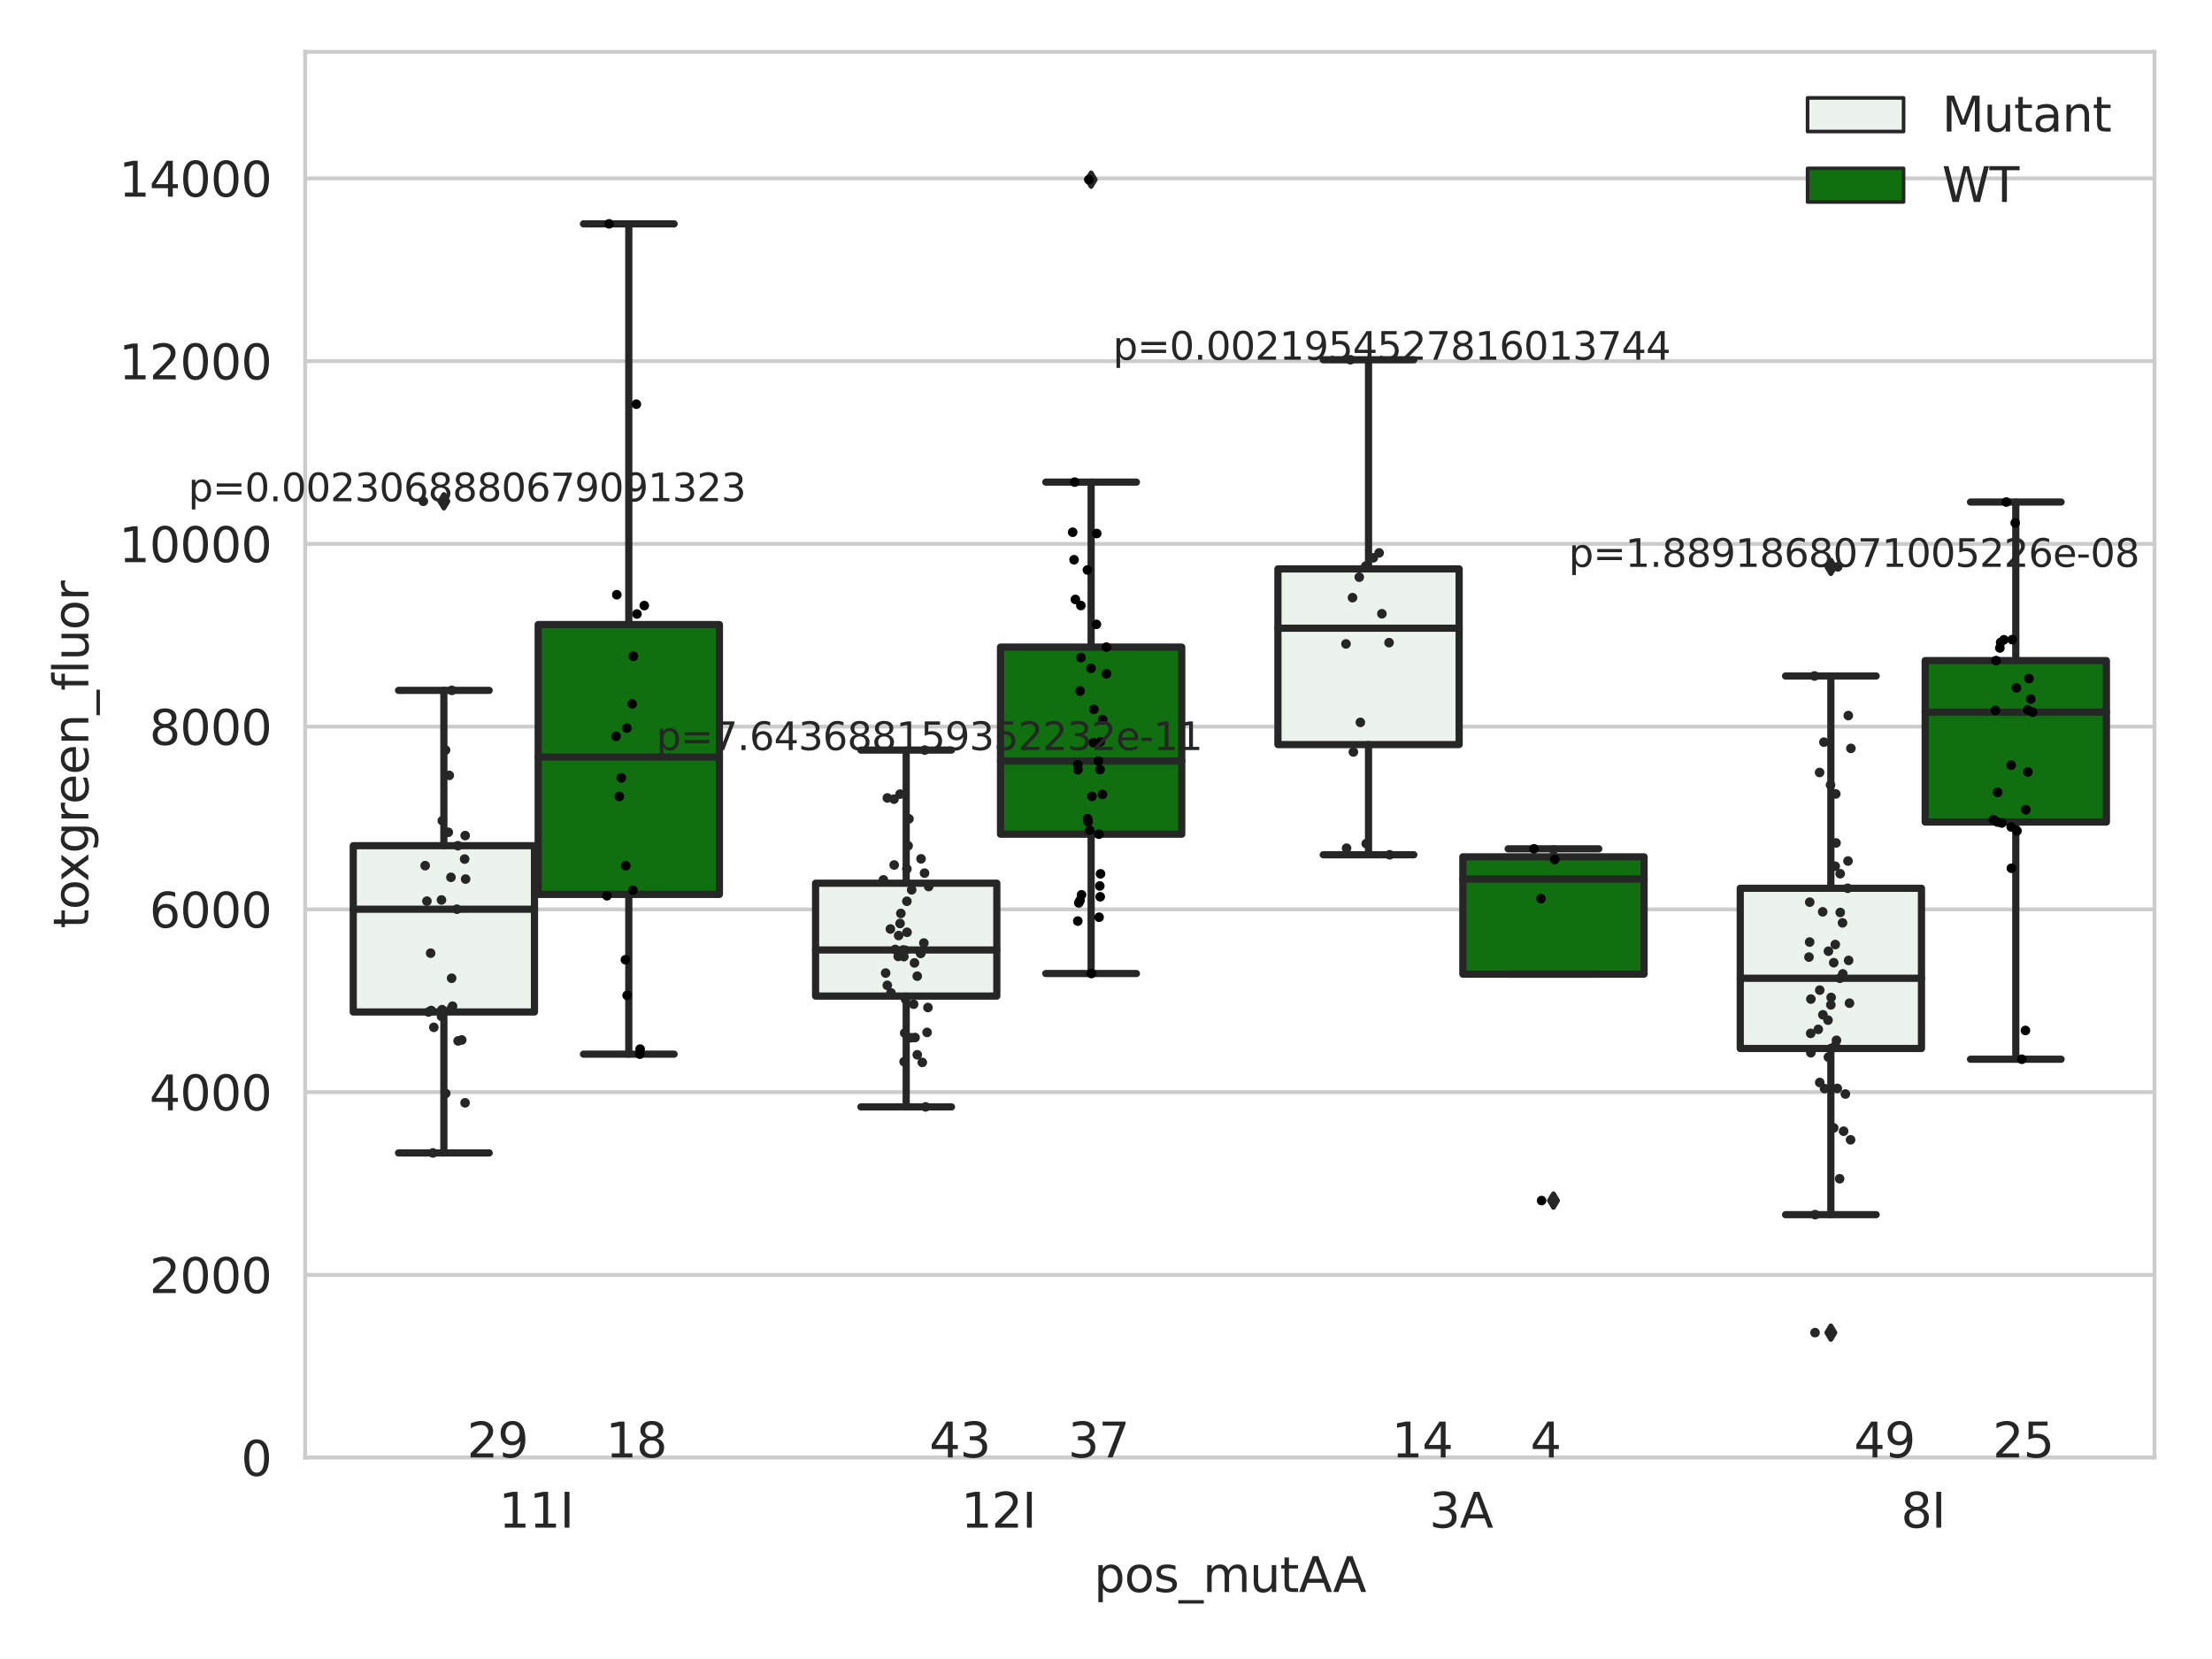 <?xml version="1.0" encoding="utf-8" standalone="no"?>
<!DOCTYPE svg PUBLIC "-//W3C//DTD SVG 1.1//EN"
  "http://www.w3.org/Graphics/SVG/1.1/DTD/svg11.dtd">
<svg xmlns:xlink="http://www.w3.org/1999/xlink" width="460.8pt" height="345.6pt" viewBox="0 0 460.8 345.6" xmlns="http://www.w3.org/2000/svg" version="1.1">
 <defs>
  <style type="text/css">*{stroke-linejoin: round; stroke-linecap: butt}</style>
 </defs>
 <g id="figure_1">
  <g id="patch_1">
   <path d="M 0 345.6 
L 460.8 345.6 
L 460.8 0 
L 0 0 
z
" style="fill: #ffffff"/>
  </g>
  <g id="axes_1">
   <g id="patch_2">
    <path d="M 63.571 303.64 
L 448.821 303.64 
L 448.821 10.8 
L 63.571 10.8 
z
" style="fill: #ffffff"/>
   </g>
   <g id="matplotlib.axis_1">
    <g id="xtick_1">
     <g id="text_1">
      <!-- 11I -->
      <g style="fill: #262626" transform="translate(103.89 318.238) scale(0.1 -0.1)">
       <defs>
        <path id="DejaVuSans-31" d="M 794 531 
L 1825 531 
L 1825 4091 
L 703 3866 
L 703 4441 
L 1819 4666 
L 2450 4666 
L 2450 531 
L 3481 531 
L 3481 0 
L 794 0 
L 794 531 
z
" transform="scale(0.016)"/>
        <path id="DejaVuSans-49" d="M 628 4666 
L 1259 4666 
L 1259 0 
L 628 0 
L 628 4666 
z
" transform="scale(0.016)"/>
       </defs>
       <use xlink:href="#DejaVuSans-31"/>
       <use xlink:href="#DejaVuSans-31" x="63.623"/>
       <use xlink:href="#DejaVuSans-49" x="127.246"/>
      </g>
     </g>
    </g>
    <g id="xtick_2">
     <g id="text_2">
      <!-- 12I -->
      <g style="fill: #262626" transform="translate(200.202 318.238) scale(0.1 -0.1)">
       <defs>
        <path id="DejaVuSans-32" d="M 1228 531 
L 3431 531 
L 3431 0 
L 469 0 
L 469 531 
Q 828 903 1448 1529 
Q 2069 2156 2228 2338 
Q 2531 2678 2651 2914 
Q 2772 3150 2772 3378 
Q 2772 3750 2511 3984 
Q 2250 4219 1831 4219 
Q 1534 4219 1204 4116 
Q 875 4013 500 3803 
L 500 4441 
Q 881 4594 1212 4672 
Q 1544 4750 1819 4750 
Q 2544 4750 2975 4387 
Q 3406 4025 3406 3419 
Q 3406 3131 3298 2873 
Q 3191 2616 2906 2266 
Q 2828 2175 2409 1742 
Q 1991 1309 1228 531 
z
" transform="scale(0.016)"/>
       </defs>
       <use xlink:href="#DejaVuSans-31"/>
       <use xlink:href="#DejaVuSans-32" x="63.623"/>
       <use xlink:href="#DejaVuSans-49" x="127.246"/>
      </g>
     </g>
    </g>
    <g id="xtick_3">
     <g id="text_3">
      <!-- 3A -->
      <g style="fill: #262626" transform="translate(297.751 318.238) scale(0.1 -0.1)">
       <defs>
        <path id="DejaVuSans-33" d="M 2597 2516 
Q 3050 2419 3304 2112 
Q 3559 1806 3559 1356 
Q 3559 666 3084 287 
Q 2609 -91 1734 -91 
Q 1441 -91 1130 -33 
Q 819 25 488 141 
L 488 750 
Q 750 597 1062 519 
Q 1375 441 1716 441 
Q 2309 441 2620 675 
Q 2931 909 2931 1356 
Q 2931 1769 2642 2001 
Q 2353 2234 1838 2234 
L 1294 2234 
L 1294 2753 
L 1863 2753 
Q 2328 2753 2575 2939 
Q 2822 3125 2822 3475 
Q 2822 3834 2567 4026 
Q 2313 4219 1838 4219 
Q 1578 4219 1281 4162 
Q 984 4106 628 3988 
L 628 4550 
Q 988 4650 1302 4700 
Q 1616 4750 1894 4750 
Q 2613 4750 3031 4423 
Q 3450 4097 3450 3541 
Q 3450 3153 3228 2886 
Q 3006 2619 2597 2516 
z
" transform="scale(0.016)"/>
        <path id="DejaVuSans-41" d="M 2188 4044 
L 1331 1722 
L 3047 1722 
L 2188 4044 
z
M 1831 4666 
L 2547 4666 
L 4325 0 
L 3669 0 
L 3244 1197 
L 1141 1197 
L 716 0 
L 50 0 
L 1831 4666 
z
" transform="scale(0.016)"/>
       </defs>
       <use xlink:href="#DejaVuSans-33"/>
       <use xlink:href="#DejaVuSans-41" x="63.623"/>
      </g>
     </g>
    </g>
    <g id="xtick_4">
     <g id="text_4">
      <!-- 8I -->
      <g style="fill: #262626" transform="translate(396.009 318.238) scale(0.1 -0.1)">
       <defs>
        <path id="DejaVuSans-38" d="M 2034 2216 
Q 1584 2216 1326 1975 
Q 1069 1734 1069 1313 
Q 1069 891 1326 650 
Q 1584 409 2034 409 
Q 2484 409 2743 651 
Q 3003 894 3003 1313 
Q 3003 1734 2745 1975 
Q 2488 2216 2034 2216 
z
M 1403 2484 
Q 997 2584 770 2862 
Q 544 3141 544 3541 
Q 544 4100 942 4425 
Q 1341 4750 2034 4750 
Q 2731 4750 3128 4425 
Q 3525 4100 3525 3541 
Q 3525 3141 3298 2862 
Q 3072 2584 2669 2484 
Q 3125 2378 3379 2068 
Q 3634 1759 3634 1313 
Q 3634 634 3220 271 
Q 2806 -91 2034 -91 
Q 1263 -91 848 271 
Q 434 634 434 1313 
Q 434 1759 690 2068 
Q 947 2378 1403 2484 
z
M 1172 3481 
Q 1172 3119 1398 2916 
Q 1625 2713 2034 2713 
Q 2441 2713 2670 2916 
Q 2900 3119 2900 3481 
Q 2900 3844 2670 4047 
Q 2441 4250 2034 4250 
Q 1625 4250 1398 4047 
Q 1172 3844 1172 3481 
z
" transform="scale(0.016)"/>
       </defs>
       <use xlink:href="#DejaVuSans-38"/>
       <use xlink:href="#DejaVuSans-49" x="63.623"/>
      </g>
     </g>
    </g>
    <g id="text_5">
     <!-- pos_mutAA -->
     <g style="fill: #262626" transform="translate(227.881 331.638) scale(0.1 -0.1)">
      <defs>
       <path id="DejaVuSans-70" d="M 1159 525 
L 1159 -1331 
L 581 -1331 
L 581 3500 
L 1159 3500 
L 1159 2969 
Q 1341 3281 1617 3432 
Q 1894 3584 2278 3584 
Q 2916 3584 3314 3078 
Q 3713 2572 3713 1747 
Q 3713 922 3314 415 
Q 2916 -91 2278 -91 
Q 1894 -91 1617 61 
Q 1341 213 1159 525 
z
M 3116 1747 
Q 3116 2381 2855 2742 
Q 2594 3103 2138 3103 
Q 1681 3103 1420 2742 
Q 1159 2381 1159 1747 
Q 1159 1113 1420 752 
Q 1681 391 2138 391 
Q 2594 391 2855 752 
Q 3116 1113 3116 1747 
z
" transform="scale(0.016)"/>
       <path id="DejaVuSans-6f" d="M 1959 3097 
Q 1497 3097 1228 2736 
Q 959 2375 959 1747 
Q 959 1119 1226 758 
Q 1494 397 1959 397 
Q 2419 397 2687 759 
Q 2956 1122 2956 1747 
Q 2956 2369 2687 2733 
Q 2419 3097 1959 3097 
z
M 1959 3584 
Q 2709 3584 3137 3096 
Q 3566 2609 3566 1747 
Q 3566 888 3137 398 
Q 2709 -91 1959 -91 
Q 1206 -91 779 398 
Q 353 888 353 1747 
Q 353 2609 779 3096 
Q 1206 3584 1959 3584 
z
" transform="scale(0.016)"/>
       <path id="DejaVuSans-73" d="M 2834 3397 
L 2834 2853 
Q 2591 2978 2328 3040 
Q 2066 3103 1784 3103 
Q 1356 3103 1142 2972 
Q 928 2841 928 2578 
Q 928 2378 1081 2264 
Q 1234 2150 1697 2047 
L 1894 2003 
Q 2506 1872 2764 1633 
Q 3022 1394 3022 966 
Q 3022 478 2636 193 
Q 2250 -91 1575 -91 
Q 1294 -91 989 -36 
Q 684 19 347 128 
L 347 722 
Q 666 556 975 473 
Q 1284 391 1588 391 
Q 1994 391 2212 530 
Q 2431 669 2431 922 
Q 2431 1156 2273 1281 
Q 2116 1406 1581 1522 
L 1381 1569 
Q 847 1681 609 1914 
Q 372 2147 372 2553 
Q 372 3047 722 3315 
Q 1072 3584 1716 3584 
Q 2034 3584 2315 3537 
Q 2597 3491 2834 3397 
z
" transform="scale(0.016)"/>
       <path id="DejaVuSans-5f" d="M 3263 -1063 
L 3263 -1509 
L -63 -1509 
L -63 -1063 
L 3263 -1063 
z
" transform="scale(0.016)"/>
       <path id="DejaVuSans-6d" d="M 3328 2828 
Q 3544 3216 3844 3400 
Q 4144 3584 4550 3584 
Q 5097 3584 5394 3201 
Q 5691 2819 5691 2113 
L 5691 0 
L 5113 0 
L 5113 2094 
Q 5113 2597 4934 2840 
Q 4756 3084 4391 3084 
Q 3944 3084 3684 2787 
Q 3425 2491 3425 1978 
L 3425 0 
L 2847 0 
L 2847 2094 
Q 2847 2600 2669 2842 
Q 2491 3084 2119 3084 
Q 1678 3084 1418 2786 
Q 1159 2488 1159 1978 
L 1159 0 
L 581 0 
L 581 3500 
L 1159 3500 
L 1159 2956 
Q 1356 3278 1631 3431 
Q 1906 3584 2284 3584 
Q 2666 3584 2933 3390 
Q 3200 3197 3328 2828 
z
" transform="scale(0.016)"/>
       <path id="DejaVuSans-75" d="M 544 1381 
L 544 3500 
L 1119 3500 
L 1119 1403 
Q 1119 906 1312 657 
Q 1506 409 1894 409 
Q 2359 409 2629 706 
Q 2900 1003 2900 1516 
L 2900 3500 
L 3475 3500 
L 3475 0 
L 2900 0 
L 2900 538 
Q 2691 219 2414 64 
Q 2138 -91 1772 -91 
Q 1169 -91 856 284 
Q 544 659 544 1381 
z
M 1991 3584 
L 1991 3584 
z
" transform="scale(0.016)"/>
       <path id="DejaVuSans-74" d="M 1172 4494 
L 1172 3500 
L 2356 3500 
L 2356 3053 
L 1172 3053 
L 1172 1153 
Q 1172 725 1289 603 
Q 1406 481 1766 481 
L 2356 481 
L 2356 0 
L 1766 0 
Q 1100 0 847 248 
Q 594 497 594 1153 
L 594 3053 
L 172 3053 
L 172 3500 
L 594 3500 
L 594 4494 
L 1172 4494 
z
" transform="scale(0.016)"/>
      </defs>
      <use xlink:href="#DejaVuSans-70"/>
      <use xlink:href="#DejaVuSans-6f" x="63.477"/>
      <use xlink:href="#DejaVuSans-73" x="124.658"/>
      <use xlink:href="#DejaVuSans-5f" x="176.758"/>
      <use xlink:href="#DejaVuSans-6d" x="226.758"/>
      <use xlink:href="#DejaVuSans-75" x="324.17"/>
      <use xlink:href="#DejaVuSans-74" x="387.549"/>
      <use xlink:href="#DejaVuSans-41" x="426.758"/>
      <use xlink:href="#DejaVuSans-41" x="497.916"/>
     </g>
    </g>
   </g>
   <g id="matplotlib.axis_2">
    <g id="ytick_1">
     <g id="line2d_1">
      <path d="M 63.571 303.64 
L 448.821 303.64 
" clip-path="url(#pbc0f5fcf22)" style="fill: none; stroke: #cccccc; stroke-width: 0.8; stroke-linecap: round"/>
     </g>
     <g id="text_6">
      <!-- 0 -->
      <g style="fill: #262626" transform="translate(50.209 307.439) scale(0.1 -0.1)">
       <defs>
        <path id="DejaVuSans-30" d="M 2034 4250 
Q 1547 4250 1301 3770 
Q 1056 3291 1056 2328 
Q 1056 1369 1301 889 
Q 1547 409 2034 409 
Q 2525 409 2770 889 
Q 3016 1369 3016 2328 
Q 3016 3291 2770 3770 
Q 2525 4250 2034 4250 
z
M 2034 4750 
Q 2819 4750 3233 4129 
Q 3647 3509 3647 2328 
Q 3647 1150 3233 529 
Q 2819 -91 2034 -91 
Q 1250 -91 836 529 
Q 422 1150 422 2328 
Q 422 3509 836 4129 
Q 1250 4750 2034 4750 
z
" transform="scale(0.016)"/>
       </defs>
       <use xlink:href="#DejaVuSans-30"/>
      </g>
     </g>
    </g>
    <g id="ytick_2">
     <g id="line2d_2">
      <path d="M 63.571 265.572 
L 448.821 265.572 
" clip-path="url(#pbc0f5fcf22)" style="fill: none; stroke: #cccccc; stroke-width: 0.8; stroke-linecap: round"/>
     </g>
     <g id="text_7">
      <!-- 2000 -->
      <g style="fill: #262626" transform="translate(31.121 269.371) scale(0.1 -0.1)">
       <use xlink:href="#DejaVuSans-32"/>
       <use xlink:href="#DejaVuSans-30" x="63.623"/>
       <use xlink:href="#DejaVuSans-30" x="127.246"/>
       <use xlink:href="#DejaVuSans-30" x="190.869"/>
      </g>
     </g>
    </g>
    <g id="ytick_3">
     <g id="line2d_3">
      <path d="M 63.571 227.504 
L 448.821 227.504 
" clip-path="url(#pbc0f5fcf22)" style="fill: none; stroke: #cccccc; stroke-width: 0.8; stroke-linecap: round"/>
     </g>
     <g id="text_8">
      <!-- 4000 -->
      <g style="fill: #262626" transform="translate(31.121 231.303) scale(0.1 -0.1)">
       <defs>
        <path id="DejaVuSans-34" d="M 2419 4116 
L 825 1625 
L 2419 1625 
L 2419 4116 
z
M 2253 4666 
L 3047 4666 
L 3047 1625 
L 3713 1625 
L 3713 1100 
L 3047 1100 
L 3047 0 
L 2419 0 
L 2419 1100 
L 313 1100 
L 313 1709 
L 2253 4666 
z
" transform="scale(0.016)"/>
       </defs>
       <use xlink:href="#DejaVuSans-34"/>
       <use xlink:href="#DejaVuSans-30" x="63.623"/>
       <use xlink:href="#DejaVuSans-30" x="127.246"/>
       <use xlink:href="#DejaVuSans-30" x="190.869"/>
      </g>
     </g>
    </g>
    <g id="ytick_4">
     <g id="line2d_4">
      <path d="M 63.571 189.436 
L 448.821 189.436 
" clip-path="url(#pbc0f5fcf22)" style="fill: none; stroke: #cccccc; stroke-width: 0.8; stroke-linecap: round"/>
     </g>
     <g id="text_9">
      <!-- 6000 -->
      <g style="fill: #262626" transform="translate(31.121 193.235) scale(0.1 -0.1)">
       <defs>
        <path id="DejaVuSans-36" d="M 2113 2584 
Q 1688 2584 1439 2293 
Q 1191 2003 1191 1497 
Q 1191 994 1439 701 
Q 1688 409 2113 409 
Q 2538 409 2786 701 
Q 3034 994 3034 1497 
Q 3034 2003 2786 2293 
Q 2538 2584 2113 2584 
z
M 3366 4563 
L 3366 3988 
Q 3128 4100 2886 4159 
Q 2644 4219 2406 4219 
Q 1781 4219 1451 3797 
Q 1122 3375 1075 2522 
Q 1259 2794 1537 2939 
Q 1816 3084 2150 3084 
Q 2853 3084 3261 2657 
Q 3669 2231 3669 1497 
Q 3669 778 3244 343 
Q 2819 -91 2113 -91 
Q 1303 -91 875 529 
Q 447 1150 447 2328 
Q 447 3434 972 4092 
Q 1497 4750 2381 4750 
Q 2619 4750 2861 4703 
Q 3103 4656 3366 4563 
z
" transform="scale(0.016)"/>
       </defs>
       <use xlink:href="#DejaVuSans-36"/>
       <use xlink:href="#DejaVuSans-30" x="63.623"/>
       <use xlink:href="#DejaVuSans-30" x="127.246"/>
       <use xlink:href="#DejaVuSans-30" x="190.869"/>
      </g>
     </g>
    </g>
    <g id="ytick_5">
     <g id="line2d_5">
      <path d="M 63.571 151.368 
L 448.821 151.368 
" clip-path="url(#pbc0f5fcf22)" style="fill: none; stroke: #cccccc; stroke-width: 0.8; stroke-linecap: round"/>
     </g>
     <g id="text_10">
      <!-- 8000 -->
      <g style="fill: #262626" transform="translate(31.121 155.167) scale(0.1 -0.1)">
       <use xlink:href="#DejaVuSans-38"/>
       <use xlink:href="#DejaVuSans-30" x="63.623"/>
       <use xlink:href="#DejaVuSans-30" x="127.246"/>
       <use xlink:href="#DejaVuSans-30" x="190.869"/>
      </g>
     </g>
    </g>
    <g id="ytick_6">
     <g id="line2d_6">
      <path d="M 63.571 113.299 
L 448.821 113.299 
" clip-path="url(#pbc0f5fcf22)" style="fill: none; stroke: #cccccc; stroke-width: 0.8; stroke-linecap: round"/>
     </g>
     <g id="text_11">
      <!-- 10000 -->
      <g style="fill: #262626" transform="translate(24.759 117.099) scale(0.1 -0.1)">
       <use xlink:href="#DejaVuSans-31"/>
       <use xlink:href="#DejaVuSans-30" x="63.623"/>
       <use xlink:href="#DejaVuSans-30" x="127.246"/>
       <use xlink:href="#DejaVuSans-30" x="190.869"/>
       <use xlink:href="#DejaVuSans-30" x="254.492"/>
      </g>
     </g>
    </g>
    <g id="ytick_7">
     <g id="line2d_7">
      <path d="M 63.571 75.231 
L 448.821 75.231 
" clip-path="url(#pbc0f5fcf22)" style="fill: none; stroke: #cccccc; stroke-width: 0.8; stroke-linecap: round"/>
     </g>
     <g id="text_12">
      <!-- 12000 -->
      <g style="fill: #262626" transform="translate(24.759 79.03) scale(0.1 -0.1)">
       <use xlink:href="#DejaVuSans-31"/>
       <use xlink:href="#DejaVuSans-32" x="63.623"/>
       <use xlink:href="#DejaVuSans-30" x="127.246"/>
       <use xlink:href="#DejaVuSans-30" x="190.869"/>
       <use xlink:href="#DejaVuSans-30" x="254.492"/>
      </g>
     </g>
    </g>
    <g id="ytick_8">
     <g id="line2d_8">
      <path d="M 63.571 37.163 
L 448.821 37.163 
" clip-path="url(#pbc0f5fcf22)" style="fill: none; stroke: #cccccc; stroke-width: 0.8; stroke-linecap: round"/>
     </g>
     <g id="text_13">
      <!-- 14000 -->
      <g style="fill: #262626" transform="translate(24.759 40.962) scale(0.1 -0.1)">
       <use xlink:href="#DejaVuSans-31"/>
       <use xlink:href="#DejaVuSans-34" x="63.623"/>
       <use xlink:href="#DejaVuSans-30" x="127.246"/>
       <use xlink:href="#DejaVuSans-30" x="190.869"/>
       <use xlink:href="#DejaVuSans-30" x="254.492"/>
      </g>
     </g>
    </g>
    <g id="text_14">
     <!-- toxgreen_fluor -->
     <g style="fill: #262626" transform="translate(18.401 193.415) rotate(-90) scale(0.1 -0.1)">
      <defs>
       <path id="DejaVuSans-78" d="M 3513 3500 
L 2247 1797 
L 3578 0 
L 2900 0 
L 1881 1375 
L 863 0 
L 184 0 
L 1544 1831 
L 300 3500 
L 978 3500 
L 1906 2253 
L 2834 3500 
L 3513 3500 
z
" transform="scale(0.016)"/>
       <path id="DejaVuSans-67" d="M 2906 1791 
Q 2906 2416 2648 2759 
Q 2391 3103 1925 3103 
Q 1463 3103 1205 2759 
Q 947 2416 947 1791 
Q 947 1169 1205 825 
Q 1463 481 1925 481 
Q 2391 481 2648 825 
Q 2906 1169 2906 1791 
z
M 3481 434 
Q 3481 -459 3084 -895 
Q 2688 -1331 1869 -1331 
Q 1566 -1331 1297 -1286 
Q 1028 -1241 775 -1147 
L 775 -588 
Q 1028 -725 1275 -790 
Q 1522 -856 1778 -856 
Q 2344 -856 2625 -561 
Q 2906 -266 2906 331 
L 2906 616 
Q 2728 306 2450 153 
Q 2172 0 1784 0 
Q 1141 0 747 490 
Q 353 981 353 1791 
Q 353 2603 747 3093 
Q 1141 3584 1784 3584 
Q 2172 3584 2450 3431 
Q 2728 3278 2906 2969 
L 2906 3500 
L 3481 3500 
L 3481 434 
z
" transform="scale(0.016)"/>
       <path id="DejaVuSans-72" d="M 2631 2963 
Q 2534 3019 2420 3045 
Q 2306 3072 2169 3072 
Q 1681 3072 1420 2755 
Q 1159 2438 1159 1844 
L 1159 0 
L 581 0 
L 581 3500 
L 1159 3500 
L 1159 2956 
Q 1341 3275 1631 3429 
Q 1922 3584 2338 3584 
Q 2397 3584 2469 3576 
Q 2541 3569 2628 3553 
L 2631 2963 
z
" transform="scale(0.016)"/>
       <path id="DejaVuSans-65" d="M 3597 1894 
L 3597 1613 
L 953 1613 
Q 991 1019 1311 708 
Q 1631 397 2203 397 
Q 2534 397 2845 478 
Q 3156 559 3463 722 
L 3463 178 
Q 3153 47 2828 -22 
Q 2503 -91 2169 -91 
Q 1331 -91 842 396 
Q 353 884 353 1716 
Q 353 2575 817 3079 
Q 1281 3584 2069 3584 
Q 2775 3584 3186 3129 
Q 3597 2675 3597 1894 
z
M 3022 2063 
Q 3016 2534 2758 2815 
Q 2500 3097 2075 3097 
Q 1594 3097 1305 2825 
Q 1016 2553 972 2059 
L 3022 2063 
z
" transform="scale(0.016)"/>
       <path id="DejaVuSans-6e" d="M 3513 2113 
L 3513 0 
L 2938 0 
L 2938 2094 
Q 2938 2591 2744 2837 
Q 2550 3084 2163 3084 
Q 1697 3084 1428 2787 
Q 1159 2491 1159 1978 
L 1159 0 
L 581 0 
L 581 3500 
L 1159 3500 
L 1159 2956 
Q 1366 3272 1645 3428 
Q 1925 3584 2291 3584 
Q 2894 3584 3203 3211 
Q 3513 2838 3513 2113 
z
" transform="scale(0.016)"/>
       <path id="DejaVuSans-66" d="M 2375 4863 
L 2375 4384 
L 1825 4384 
Q 1516 4384 1395 4259 
Q 1275 4134 1275 3809 
L 1275 3500 
L 2222 3500 
L 2222 3053 
L 1275 3053 
L 1275 0 
L 697 0 
L 697 3053 
L 147 3053 
L 147 3500 
L 697 3500 
L 697 3744 
Q 697 4328 969 4595 
Q 1241 4863 1831 4863 
L 2375 4863 
z
" transform="scale(0.016)"/>
       <path id="DejaVuSans-6c" d="M 603 4863 
L 1178 4863 
L 1178 0 
L 603 0 
L 603 4863 
z
" transform="scale(0.016)"/>
      </defs>
      <use xlink:href="#DejaVuSans-74"/>
      <use xlink:href="#DejaVuSans-6f" x="39.209"/>
      <use xlink:href="#DejaVuSans-78" x="97.266"/>
      <use xlink:href="#DejaVuSans-67" x="156.445"/>
      <use xlink:href="#DejaVuSans-72" x="219.922"/>
      <use xlink:href="#DejaVuSans-65" x="258.785"/>
      <use xlink:href="#DejaVuSans-65" x="320.309"/>
      <use xlink:href="#DejaVuSans-6e" x="381.832"/>
      <use xlink:href="#DejaVuSans-5f" x="445.211"/>
      <use xlink:href="#DejaVuSans-66" x="495.211"/>
      <use xlink:href="#DejaVuSans-6c" x="530.416"/>
      <use xlink:href="#DejaVuSans-75" x="558.199"/>
      <use xlink:href="#DejaVuSans-6f" x="621.578"/>
      <use xlink:href="#DejaVuSans-72" x="682.76"/>
     </g>
    </g>
   </g>
   <g id="patch_3">
    <path d="M 73.588 210.817 
L 111.342 210.817 
L 111.342 176.176 
L 73.588 176.176 
L 73.588 210.817 
z
" clip-path="url(#pbc0f5fcf22)" style="fill: #ecf2ec; stroke: #262626; stroke-width: 1.5; stroke-linejoin: miter"/>
   </g>
   <g id="patch_4">
    <path d="M 112.113 186.317 
L 149.867 186.317 
L 149.867 130.11 
L 112.113 130.11 
L 112.113 186.317 
z
" clip-path="url(#pbc0f5fcf22)" style="fill: #107010; stroke: #262626; stroke-width: 1.5; stroke-linejoin: miter"/>
   </g>
   <g id="patch_5">
    <path d="M 169.9 207.502 
L 207.655 207.502 
L 207.655 183.986 
L 169.9 183.986 
L 169.9 207.502 
z
" clip-path="url(#pbc0f5fcf22)" style="fill: #ecf2ec; stroke: #262626; stroke-width: 1.5; stroke-linejoin: miter"/>
   </g>
   <g id="patch_6">
    <path d="M 208.425 173.782 
L 246.18 173.782 
L 246.18 134.805 
L 208.425 134.805 
L 208.425 173.782 
z
" clip-path="url(#pbc0f5fcf22)" style="fill: #107010; stroke: #262626; stroke-width: 1.5; stroke-linejoin: miter"/>
   </g>
   <g id="patch_7">
    <path d="M 266.213 155.108 
L 303.967 155.108 
L 303.967 118.511 
L 266.213 118.511 
L 266.213 155.108 
z
" clip-path="url(#pbc0f5fcf22)" style="fill: #ecf2ec; stroke: #262626; stroke-width: 1.5; stroke-linejoin: miter"/>
   </g>
   <g id="patch_8">
    <path d="M 304.738 202.931 
L 342.492 202.931 
L 342.492 178.495 
L 304.738 178.495 
L 304.738 202.931 
z
" clip-path="url(#pbc0f5fcf22)" style="fill: #107010; stroke: #262626; stroke-width: 1.5; stroke-linejoin: miter"/>
   </g>
   <g id="patch_9">
    <path d="M 362.525 218.424 
L 400.28 218.424 
L 400.28 185.04 
L 362.525 185.04 
L 362.525 218.424 
z
" clip-path="url(#pbc0f5fcf22)" style="fill: #ecf2ec; stroke: #262626; stroke-width: 1.5; stroke-linejoin: miter"/>
   </g>
   <g id="patch_10">
    <path d="M 401.05 171.247 
L 438.805 171.247 
L 438.805 137.613 
L 401.05 137.613 
L 401.05 171.247 
z
" clip-path="url(#pbc0f5fcf22)" style="fill: #107010; stroke: #262626; stroke-width: 1.5; stroke-linejoin: miter"/>
   </g>
   <g id="patch_11">
    <path d="M 111.727 303.64 
L 111.727 303.64 
L 111.727 303.64 
L 111.727 303.64 
z
" clip-path="url(#pbc0f5fcf22)" style="fill: #ecf2ec; stroke: #262626; stroke-width: 0.75; stroke-linejoin: miter"/>
   </g>
   <g id="patch_12">
    <path d="M 111.727 303.64 
L 111.727 303.64 
L 111.727 303.64 
L 111.727 303.64 
z
" clip-path="url(#pbc0f5fcf22)" style="fill: #107010; stroke: #262626; stroke-width: 0.75; stroke-linejoin: miter"/>
   </g>
   <g id="PathCollection_1"/>
   <g id="PathCollection_2"/>
   <g id="line2d_9">
    <path d="M 92.465 210.817 
L 92.465 240.177 
" clip-path="url(#pbc0f5fcf22)" style="fill: none; stroke: #262626; stroke-width: 1.5; stroke-linecap: round"/>
   </g>
   <g id="line2d_10">
    <path d="M 92.465 176.176 
L 92.465 143.815 
" clip-path="url(#pbc0f5fcf22)" style="fill: none; stroke: #262626; stroke-width: 1.5; stroke-linecap: round"/>
   </g>
   <g id="line2d_11">
    <path d="M 83.026 240.177 
L 101.904 240.177 
" clip-path="url(#pbc0f5fcf22)" style="fill: none; stroke: #262626; stroke-width: 1.5; stroke-linecap: round"/>
   </g>
   <g id="line2d_12">
    <path d="M 83.026 143.815 
L 101.904 143.815 
" clip-path="url(#pbc0f5fcf22)" style="fill: none; stroke: #262626; stroke-width: 1.5; stroke-linecap: round"/>
   </g>
   <g id="line2d_13">
    <defs>
     <path id="mc53ce077e6" d="M -0 1.414 
L 0.849 0 
L 0 -1.414 
L -0.849 -0 
z
" style="stroke: #262626; stroke-linejoin: miter"/>
    </defs>
    <g clip-path="url(#pbc0f5fcf22)">
     <use xlink:href="#mc53ce077e6" x="92.465" y="104.426" style="fill: #262626; stroke: #262626; stroke-linejoin: miter"/>
    </g>
   </g>
   <g id="line2d_14">
    <path d="M 130.99 186.317 
L 130.99 219.596 
" clip-path="url(#pbc0f5fcf22)" style="fill: none; stroke: #262626; stroke-width: 1.5; stroke-linecap: round"/>
   </g>
   <g id="line2d_15">
    <path d="M 130.99 130.11 
L 130.99 46.637 
" clip-path="url(#pbc0f5fcf22)" style="fill: none; stroke: #262626; stroke-width: 1.5; stroke-linecap: round"/>
   </g>
   <g id="line2d_16">
    <path d="M 121.551 219.596 
L 140.429 219.596 
" clip-path="url(#pbc0f5fcf22)" style="fill: none; stroke: #262626; stroke-width: 1.5; stroke-linecap: round"/>
   </g>
   <g id="line2d_17">
    <path d="M 121.551 46.637 
L 140.429 46.637 
" clip-path="url(#pbc0f5fcf22)" style="fill: none; stroke: #262626; stroke-width: 1.5; stroke-linecap: round"/>
   </g>
   <g id="line2d_18"/>
   <g id="line2d_19">
    <path d="M 188.777 207.502 
L 188.777 230.587 
" clip-path="url(#pbc0f5fcf22)" style="fill: none; stroke: #262626; stroke-width: 1.5; stroke-linecap: round"/>
   </g>
   <g id="line2d_20">
    <path d="M 188.777 183.986 
L 188.777 156.256 
" clip-path="url(#pbc0f5fcf22)" style="fill: none; stroke: #262626; stroke-width: 1.5; stroke-linecap: round"/>
   </g>
   <g id="line2d_21">
    <path d="M 179.339 230.587 
L 198.216 230.587 
" clip-path="url(#pbc0f5fcf22)" style="fill: none; stroke: #262626; stroke-width: 1.5; stroke-linecap: round"/>
   </g>
   <g id="line2d_22">
    <path d="M 179.339 156.256 
L 198.216 156.256 
" clip-path="url(#pbc0f5fcf22)" style="fill: none; stroke: #262626; stroke-width: 1.5; stroke-linecap: round"/>
   </g>
   <g id="line2d_23"/>
   <g id="line2d_24">
    <path d="M 227.302 173.782 
L 227.302 202.806 
" clip-path="url(#pbc0f5fcf22)" style="fill: none; stroke: #262626; stroke-width: 1.5; stroke-linecap: round"/>
   </g>
   <g id="line2d_25">
    <path d="M 227.302 134.805 
L 227.302 100.435 
" clip-path="url(#pbc0f5fcf22)" style="fill: none; stroke: #262626; stroke-width: 1.5; stroke-linecap: round"/>
   </g>
   <g id="line2d_26">
    <path d="M 217.864 202.806 
L 236.741 202.806 
" clip-path="url(#pbc0f5fcf22)" style="fill: none; stroke: #262626; stroke-width: 1.5; stroke-linecap: round"/>
   </g>
   <g id="line2d_27">
    <path d="M 217.864 100.435 
L 236.741 100.435 
" clip-path="url(#pbc0f5fcf22)" style="fill: none; stroke: #262626; stroke-width: 1.5; stroke-linecap: round"/>
   </g>
   <g id="line2d_28">
    <g clip-path="url(#pbc0f5fcf22)">
     <use xlink:href="#mc53ce077e6" x="227.302" y="37.422" style="fill: #262626; stroke: #262626; stroke-linejoin: miter"/>
    </g>
   </g>
   <g id="line2d_29">
    <path d="M 285.09 155.108 
L 285.09 178.062 
" clip-path="url(#pbc0f5fcf22)" style="fill: none; stroke: #262626; stroke-width: 1.5; stroke-linecap: round"/>
   </g>
   <g id="line2d_30">
    <path d="M 285.09 118.511 
L 285.09 74.942 
" clip-path="url(#pbc0f5fcf22)" style="fill: none; stroke: #262626; stroke-width: 1.5; stroke-linecap: round"/>
   </g>
   <g id="line2d_31">
    <path d="M 275.651 178.062 
L 294.529 178.062 
" clip-path="url(#pbc0f5fcf22)" style="fill: none; stroke: #262626; stroke-width: 1.5; stroke-linecap: round"/>
   </g>
   <g id="line2d_32">
    <path d="M 275.651 74.942 
L 294.529 74.942 
" clip-path="url(#pbc0f5fcf22)" style="fill: none; stroke: #262626; stroke-width: 1.5; stroke-linecap: round"/>
   </g>
   <g id="line2d_33"/>
   <g id="line2d_34">
    <path d="M 323.615 202.931 
L 323.615 202.931 
" clip-path="url(#pbc0f5fcf22)" style="fill: none; stroke: #262626; stroke-width: 1.5; stroke-linecap: round"/>
   </g>
   <g id="line2d_35">
    <path d="M 323.615 178.495 
L 323.615 176.823 
" clip-path="url(#pbc0f5fcf22)" style="fill: none; stroke: #262626; stroke-width: 1.5; stroke-linecap: round"/>
   </g>
   <g id="line2d_36">
    <path d="M 314.176 202.931 
L 333.054 202.931 
" clip-path="url(#pbc0f5fcf22)" style="fill: none; stroke: #262626; stroke-width: 1.5; stroke-linecap: round"/>
   </g>
   <g id="line2d_37">
    <path d="M 314.176 176.823 
L 333.054 176.823 
" clip-path="url(#pbc0f5fcf22)" style="fill: none; stroke: #262626; stroke-width: 1.5; stroke-linecap: round"/>
   </g>
   <g id="line2d_38">
    <g clip-path="url(#pbc0f5fcf22)">
     <use xlink:href="#mc53ce077e6" x="323.615" y="250.102" style="fill: #262626; stroke: #262626; stroke-linejoin: miter"/>
    </g>
   </g>
   <g id="line2d_39">
    <path d="M 381.402 218.424 
L 381.402 253.036 
" clip-path="url(#pbc0f5fcf22)" style="fill: none; stroke: #262626; stroke-width: 1.5; stroke-linecap: round"/>
   </g>
   <g id="line2d_40">
    <path d="M 381.402 185.04 
L 381.402 140.817 
" clip-path="url(#pbc0f5fcf22)" style="fill: none; stroke: #262626; stroke-width: 1.5; stroke-linecap: round"/>
   </g>
   <g id="line2d_41">
    <path d="M 371.964 253.036 
L 390.841 253.036 
" clip-path="url(#pbc0f5fcf22)" style="fill: none; stroke: #262626; stroke-width: 1.5; stroke-linecap: round"/>
   </g>
   <g id="line2d_42">
    <path d="M 371.964 140.817 
L 390.841 140.817 
" clip-path="url(#pbc0f5fcf22)" style="fill: none; stroke: #262626; stroke-width: 1.5; stroke-linecap: round"/>
   </g>
   <g id="line2d_43">
    <g clip-path="url(#pbc0f5fcf22)">
     <use xlink:href="#mc53ce077e6" x="381.402" y="277.617" style="fill: #262626; stroke: #262626; stroke-linejoin: miter"/>
     <use xlink:href="#mc53ce077e6" x="381.402" y="118.087" style="fill: #262626; stroke: #262626; stroke-linejoin: miter"/>
    </g>
   </g>
   <g id="line2d_44">
    <path d="M 419.927 171.247 
L 419.927 220.656 
" clip-path="url(#pbc0f5fcf22)" style="fill: none; stroke: #262626; stroke-width: 1.5; stroke-linecap: round"/>
   </g>
   <g id="line2d_45">
    <path d="M 419.927 137.613 
L 419.927 104.586 
" clip-path="url(#pbc0f5fcf22)" style="fill: none; stroke: #262626; stroke-width: 1.5; stroke-linecap: round"/>
   </g>
   <g id="line2d_46">
    <path d="M 410.489 220.656 
L 429.366 220.656 
" clip-path="url(#pbc0f5fcf22)" style="fill: none; stroke: #262626; stroke-width: 1.5; stroke-linecap: round"/>
   </g>
   <g id="line2d_47">
    <path d="M 410.489 104.586 
L 429.366 104.586 
" clip-path="url(#pbc0f5fcf22)" style="fill: none; stroke: #262626; stroke-width: 1.5; stroke-linecap: round"/>
   </g>
   <g id="line2d_48"/>
   <g id="line2d_49">
    <path d="M 73.588 189.403 
L 111.342 189.403 
" clip-path="url(#pbc0f5fcf22)" style="fill: none; stroke: #262626; stroke-width: 1.5; stroke-linecap: round"/>
   </g>
   <g id="line2d_50">
    <path d="M 112.113 157.708 
L 149.867 157.708 
" clip-path="url(#pbc0f5fcf22)" style="fill: none; stroke: #262626; stroke-width: 1.5; stroke-linecap: round"/>
   </g>
   <g id="line2d_51">
    <path d="M 169.9 197.9 
L 207.655 197.9 
" clip-path="url(#pbc0f5fcf22)" style="fill: none; stroke: #262626; stroke-width: 1.5; stroke-linecap: round"/>
   </g>
   <g id="line2d_52">
    <path d="M 208.425 158.546 
L 246.18 158.546 
" clip-path="url(#pbc0f5fcf22)" style="fill: none; stroke: #262626; stroke-width: 1.5; stroke-linecap: round"/>
   </g>
   <g id="line2d_53">
    <path d="M 266.213 130.867 
L 303.967 130.867 
" clip-path="url(#pbc0f5fcf22)" style="fill: none; stroke: #262626; stroke-width: 1.5; stroke-linecap: round"/>
   </g>
   <g id="line2d_54">
    <path d="M 304.738 183.129 
L 342.492 183.129 
" clip-path="url(#pbc0f5fcf22)" style="fill: none; stroke: #262626; stroke-width: 1.5; stroke-linecap: round"/>
   </g>
   <g id="line2d_55">
    <path d="M 362.525 203.79 
L 400.28 203.79 
" clip-path="url(#pbc0f5fcf22)" style="fill: none; stroke: #262626; stroke-width: 1.5; stroke-linecap: round"/>
   </g>
   <g id="line2d_56">
    <path d="M 401.05 148.357 
L 438.805 148.357 
" clip-path="url(#pbc0f5fcf22)" style="fill: none; stroke: #262626; stroke-width: 1.5; stroke-linecap: round"/>
   </g>
   <g id="patch_13">
    <path d="M 63.571 303.64 
L 63.571 10.8 
" style="fill: none; stroke: #cccccc; stroke-width: 0.8; stroke-linejoin: miter; stroke-linecap: square"/>
   </g>
   <g id="patch_14">
    <path d="M 448.821 303.64 
L 448.821 10.8 
" style="fill: none; stroke: #cccccc; stroke-width: 0.8; stroke-linejoin: miter; stroke-linecap: square"/>
   </g>
   <g id="patch_15">
    <path d="M 63.571 303.64 
L 448.821 303.64 
" style="fill: none; stroke: #cccccc; stroke-width: 0.8; stroke-linejoin: miter; stroke-linecap: square"/>
   </g>
   <g id="patch_16">
    <path d="M 63.571 10.8 
L 448.821 10.8 
" style="fill: none; stroke: #cccccc; stroke-width: 0.8; stroke-linejoin: miter; stroke-linecap: square"/>
   </g>
   <g id="PathCollection_3">
    <defs>
     <path id="C0_0_d54c224246" d="M 0 1 
C 0.265 1 0.52 0.895 0.707 0.707 
C 0.895 0.52 1 0.265 1 -0 
C 1 -0.265 0.895 -0.52 0.707 -0.707 
C 0.52 -0.895 0.265 -1 0 -1 
C -0.265 -1 -0.52 -0.895 -0.707 -0.707 
C -0.895 -0.52 -1 -0.265 -1 0 
C -1 0.265 -0.895 0.52 -0.707 0.707 
C -0.52 0.895 -0.265 1 0 1 
z
"/>
    </defs>
    <g clip-path="url(#pbc0f5fcf22)">
     <use xlink:href="#C0_0_d54c224246" x="96.908" y="174.067" style="fill: #262626"/>
    </g>
    <g clip-path="url(#pbc0f5fcf22)">
     <use xlink:href="#C0_0_d54c224246" x="88.933" y="187.725" style="fill: #262626"/>
    </g>
    <g clip-path="url(#pbc0f5fcf22)">
     <use xlink:href="#C0_0_d54c224246" x="89.706" y="198.563" style="fill: #262626"/>
    </g>
    <g clip-path="url(#pbc0f5fcf22)">
     <use xlink:href="#C0_0_d54c224246" x="93.939" y="182.761" style="fill: #262626"/>
    </g>
    <g clip-path="url(#pbc0f5fcf22)">
     <use xlink:href="#C0_0_d54c224246" x="92.141" y="170.963" style="fill: #262626"/>
    </g>
    <g clip-path="url(#pbc0f5fcf22)">
     <use xlink:href="#C0_0_d54c224246" x="92.85" y="227.777" style="fill: #262626"/>
    </g>
    <g clip-path="url(#pbc0f5fcf22)">
     <use xlink:href="#C0_0_d54c224246" x="91.981" y="211.726" style="fill: #262626"/>
    </g>
    <g clip-path="url(#pbc0f5fcf22)">
     <use xlink:href="#C0_0_d54c224246" x="94.274" y="209.606" style="fill: #262626"/>
    </g>
    <g clip-path="url(#pbc0f5fcf22)">
     <use xlink:href="#C0_0_d54c224246" x="92.088" y="210.33" style="fill: #262626"/>
    </g>
    <g clip-path="url(#pbc0f5fcf22)">
     <use xlink:href="#C0_0_d54c224246" x="94.117" y="143.815" style="fill: #262626"/>
    </g>
    <g clip-path="url(#pbc0f5fcf22)">
     <use xlink:href="#C0_0_d54c224246" x="95.395" y="176.176" style="fill: #262626"/>
    </g>
    <g clip-path="url(#pbc0f5fcf22)">
     <use xlink:href="#C0_0_d54c224246" x="88.189" y="104.426" style="fill: #262626"/>
    </g>
    <g clip-path="url(#pbc0f5fcf22)">
     <use xlink:href="#C0_0_d54c224246" x="88.569" y="180.33" style="fill: #262626"/>
    </g>
    <g clip-path="url(#pbc0f5fcf22)">
     <use xlink:href="#C0_0_d54c224246" x="96.883" y="229.742" style="fill: #262626"/>
    </g>
    <g clip-path="url(#pbc0f5fcf22)">
     <use xlink:href="#C0_0_d54c224246" x="93.392" y="173.381" style="fill: #262626"/>
    </g>
    <g clip-path="url(#pbc0f5fcf22)">
     <use xlink:href="#C0_0_d54c224246" x="93.592" y="161.524" style="fill: #262626"/>
    </g>
    <g clip-path="url(#pbc0f5fcf22)">
     <use xlink:href="#C0_0_d54c224246" x="92.819" y="156.252" style="fill: #262626"/>
    </g>
    <g clip-path="url(#pbc0f5fcf22)">
     <use xlink:href="#C0_0_d54c224246" x="93.892" y="210.277" style="fill: #262626"/>
    </g>
    <g clip-path="url(#pbc0f5fcf22)">
     <use xlink:href="#C0_0_d54c224246" x="90.181" y="240.177" style="fill: #262626"/>
    </g>
    <g clip-path="url(#pbc0f5fcf22)">
     <use xlink:href="#C0_0_d54c224246" x="96.186" y="216.647" style="fill: #262626"/>
    </g>
    <g clip-path="url(#pbc0f5fcf22)">
     <use xlink:href="#C0_0_d54c224246" x="94.083" y="203.784" style="fill: #262626"/>
    </g>
    <g clip-path="url(#pbc0f5fcf22)">
     <use xlink:href="#C0_0_d54c224246" x="96.79" y="178.959" style="fill: #262626"/>
    </g>
    <g clip-path="url(#pbc0f5fcf22)">
     <use xlink:href="#C0_0_d54c224246" x="89.835" y="210.508" style="fill: #262626"/>
    </g>
    <g clip-path="url(#pbc0f5fcf22)">
     <use xlink:href="#C0_0_d54c224246" x="96.995" y="183.126" style="fill: #262626"/>
    </g>
    <g clip-path="url(#pbc0f5fcf22)">
     <use xlink:href="#C0_0_d54c224246" x="90.376" y="214.011" style="fill: #262626"/>
    </g>
    <g clip-path="url(#pbc0f5fcf22)">
     <use xlink:href="#C0_0_d54c224246" x="89.26" y="210.817" style="fill: #262626"/>
    </g>
    <g clip-path="url(#pbc0f5fcf22)">
     <use xlink:href="#C0_0_d54c224246" x="95.431" y="216.844" style="fill: #262626"/>
    </g>
    <g clip-path="url(#pbc0f5fcf22)">
     <use xlink:href="#C0_0_d54c224246" x="91.966" y="187.478" style="fill: #262626"/>
    </g>
    <g clip-path="url(#pbc0f5fcf22)">
     <use xlink:href="#C0_0_d54c224246" x="95.197" y="189.403" style="fill: #262626"/>
    </g>
   </g>
   <g id="PathCollection_4">
    <defs>
     <path id="C1_0_0f5a12fc6a" d="M 0 1 
C 0.265 1 0.52 0.895 0.707 0.707 
C 0.895 0.52 1 0.265 1 -0 
C 1 -0.265 0.895 -0.52 0.707 -0.707 
C 0.52 -0.895 0.265 -1 0 -1 
C -0.265 -1 -0.52 -0.895 -0.707 -0.707 
C -0.895 -0.52 -1 -0.265 -1 0 
C -1 0.265 -0.895 0.52 -0.707 0.707 
C -0.52 0.895 -0.265 1 0 1 
z
"/>
    </defs>
    <g clip-path="url(#pbc0f5fcf22)">
     <use xlink:href="#C1_0_0f5a12fc6a" x="131.953" y="136.714"/>
    </g>
    <g clip-path="url(#pbc0f5fcf22)">
     <use xlink:href="#C1_0_0f5a12fc6a" x="132.561" y="84.199"/>
    </g>
    <g clip-path="url(#pbc0f5fcf22)">
     <use xlink:href="#C1_0_0f5a12fc6a" x="130.642" y="207.356"/>
    </g>
    <g clip-path="url(#pbc0f5fcf22)">
     <use xlink:href="#C1_0_0f5a12fc6a" x="133.289" y="219.596"/>
    </g>
    <g clip-path="url(#pbc0f5fcf22)">
     <use xlink:href="#C1_0_0f5a12fc6a" x="131.706" y="146.639"/>
    </g>
    <g clip-path="url(#pbc0f5fcf22)">
     <use xlink:href="#C1_0_0f5a12fc6a" x="134.212" y="126.151"/>
    </g>
    <g clip-path="url(#pbc0f5fcf22)">
     <use xlink:href="#C1_0_0f5a12fc6a" x="128.493" y="123.889"/>
    </g>
    <g clip-path="url(#pbc0f5fcf22)">
     <use xlink:href="#C1_0_0f5a12fc6a" x="133.351" y="218.548"/>
    </g>
    <g clip-path="url(#pbc0f5fcf22)">
     <use xlink:href="#C1_0_0f5a12fc6a" x="131.873" y="185.461"/>
    </g>
    <g clip-path="url(#pbc0f5fcf22)">
     <use xlink:href="#C1_0_0f5a12fc6a" x="130.599" y="151.675"/>
    </g>
    <g clip-path="url(#pbc0f5fcf22)">
     <use xlink:href="#C1_0_0f5a12fc6a" x="129.028" y="165.917"/>
    </g>
    <g clip-path="url(#pbc0f5fcf22)">
     <use xlink:href="#C1_0_0f5a12fc6a" x="130.29" y="199.934"/>
    </g>
    <g clip-path="url(#pbc0f5fcf22)">
     <use xlink:href="#C1_0_0f5a12fc6a" x="128.347" y="153.377"/>
    </g>
    <g clip-path="url(#pbc0f5fcf22)">
     <use xlink:href="#C1_0_0f5a12fc6a" x="132.685" y="127.909"/>
    </g>
    <g clip-path="url(#pbc0f5fcf22)">
     <use xlink:href="#C1_0_0f5a12fc6a" x="126.436" y="186.603"/>
    </g>
    <g clip-path="url(#pbc0f5fcf22)">
     <use xlink:href="#C1_0_0f5a12fc6a" x="129.429" y="162.038"/>
    </g>
    <g clip-path="url(#pbc0f5fcf22)">
     <use xlink:href="#C1_0_0f5a12fc6a" x="126.876" y="46.637"/>
    </g>
    <g clip-path="url(#pbc0f5fcf22)">
     <use xlink:href="#C1_0_0f5a12fc6a" x="130.372" y="180.348"/>
    </g>
   </g>
   <g id="PathCollection_5">
    <defs>
     <path id="C2_0_20926ea3e4" d="M 0 1 
C 0.265 1 0.52 0.895 0.707 0.707 
C 0.895 0.52 1 0.265 1 -0 
C 1 -0.265 0.895 -0.52 0.707 -0.707 
C 0.52 -0.895 0.265 -1 0 -1 
C -0.265 -1 -0.52 -0.895 -0.707 -0.707 
C -0.895 -0.52 -1 -0.265 -1 0 
C -1 0.265 -0.895 0.52 -0.707 0.707 
C -0.52 0.895 -0.265 1 0 1 
z
"/>
    </defs>
    <g clip-path="url(#pbc0f5fcf22)">
     <use xlink:href="#C2_0_20926ea3e4" x="188.645" y="208.169" style="fill: #262626"/>
    </g>
    <g clip-path="url(#pbc0f5fcf22)">
     <use xlink:href="#C2_0_20926ea3e4" x="186.482" y="197.786" style="fill: #262626"/>
    </g>
    <g clip-path="url(#pbc0f5fcf22)">
     <use xlink:href="#C2_0_20926ea3e4" x="193.461" y="184.682" style="fill: #262626"/>
    </g>
    <g clip-path="url(#pbc0f5fcf22)">
     <use xlink:href="#C2_0_20926ea3e4" x="193.307" y="209.885" style="fill: #262626"/>
    </g>
    <g clip-path="url(#pbc0f5fcf22)">
     <use xlink:href="#C2_0_20926ea3e4" x="192.598" y="181.887" style="fill: #262626"/>
    </g>
    <g clip-path="url(#pbc0f5fcf22)">
     <use xlink:href="#C2_0_20926ea3e4" x="191.788" y="198.6" style="fill: #262626"/>
    </g>
    <g clip-path="url(#pbc0f5fcf22)">
     <use xlink:href="#C2_0_20926ea3e4" x="186.276" y="180.191" style="fill: #262626"/>
    </g>
    <g clip-path="url(#pbc0f5fcf22)">
     <use xlink:href="#C2_0_20926ea3e4" x="191.084" y="219.729" style="fill: #262626"/>
    </g>
    <g clip-path="url(#pbc0f5fcf22)">
     <use xlink:href="#C2_0_20926ea3e4" x="185.483" y="193.528" style="fill: #262626"/>
    </g>
    <g clip-path="url(#pbc0f5fcf22)">
     <use xlink:href="#C2_0_20926ea3e4" x="190.502" y="200.593" style="fill: #262626"/>
    </g>
    <g clip-path="url(#pbc0f5fcf22)">
     <use xlink:href="#C2_0_20926ea3e4" x="184.035" y="183.291" style="fill: #262626"/>
    </g>
    <g clip-path="url(#pbc0f5fcf22)">
     <use xlink:href="#C2_0_20926ea3e4" x="193.128" y="215.07" style="fill: #262626"/>
    </g>
    <g clip-path="url(#pbc0f5fcf22)">
     <use xlink:href="#C2_0_20926ea3e4" x="188.92" y="187.75" style="fill: #262626"/>
    </g>
    <g clip-path="url(#pbc0f5fcf22)">
     <use xlink:href="#C2_0_20926ea3e4" x="188.123" y="197.9" style="fill: #262626"/>
    </g>
    <g clip-path="url(#pbc0f5fcf22)">
     <use xlink:href="#C2_0_20926ea3e4" x="184.84" y="205.265" style="fill: #262626"/>
    </g>
    <g clip-path="url(#pbc0f5fcf22)">
     <use xlink:href="#C2_0_20926ea3e4" x="190.323" y="209.195" style="fill: #262626"/>
    </g>
    <g clip-path="url(#pbc0f5fcf22)">
     <use xlink:href="#C2_0_20926ea3e4" x="190.623" y="216.137" style="fill: #262626"/>
    </g>
    <g clip-path="url(#pbc0f5fcf22)">
     <use xlink:href="#C2_0_20926ea3e4" x="186.239" y="166.476" style="fill: #262626"/>
    </g>
    <g clip-path="url(#pbc0f5fcf22)">
     <use xlink:href="#C2_0_20926ea3e4" x="192.456" y="196.447" style="fill: #262626"/>
    </g>
    <g clip-path="url(#pbc0f5fcf22)">
     <use xlink:href="#C2_0_20926ea3e4" x="188.344" y="221.172" style="fill: #262626"/>
    </g>
    <g clip-path="url(#pbc0f5fcf22)">
     <use xlink:href="#C2_0_20926ea3e4" x="189.829" y="216.177" style="fill: #262626"/>
    </g>
    <g clip-path="url(#pbc0f5fcf22)">
     <use xlink:href="#C2_0_20926ea3e4" x="192.821" y="230.587" style="fill: #262626"/>
    </g>
    <g clip-path="url(#pbc0f5fcf22)">
     <use xlink:href="#C2_0_20926ea3e4" x="188.559" y="197.956" style="fill: #262626"/>
    </g>
    <g clip-path="url(#pbc0f5fcf22)">
     <use xlink:href="#C2_0_20926ea3e4" x="187.5" y="192.379" style="fill: #262626"/>
    </g>
    <g clip-path="url(#pbc0f5fcf22)">
     <use xlink:href="#C2_0_20926ea3e4" x="188.919" y="181.011" style="fill: #262626"/>
    </g>
    <g clip-path="url(#pbc0f5fcf22)">
     <use xlink:href="#C2_0_20926ea3e4" x="184.497" y="202.706" style="fill: #262626"/>
    </g>
    <g clip-path="url(#pbc0f5fcf22)">
     <use xlink:href="#C2_0_20926ea3e4" x="192.131" y="221.317" style="fill: #262626"/>
    </g>
    <g clip-path="url(#pbc0f5fcf22)">
     <use xlink:href="#C2_0_20926ea3e4" x="191.077" y="203.352" style="fill: #262626"/>
    </g>
    <g clip-path="url(#pbc0f5fcf22)">
     <use xlink:href="#C2_0_20926ea3e4" x="191.867" y="178.913" style="fill: #262626"/>
    </g>
    <g clip-path="url(#pbc0f5fcf22)">
     <use xlink:href="#C2_0_20926ea3e4" x="188.294" y="199.286" style="fill: #262626"/>
    </g>
    <g clip-path="url(#pbc0f5fcf22)">
     <use xlink:href="#C2_0_20926ea3e4" x="189.918" y="185.37" style="fill: #262626"/>
    </g>
    <g clip-path="url(#pbc0f5fcf22)">
     <use xlink:href="#C2_0_20926ea3e4" x="192.642" y="156.256" style="fill: #262626"/>
    </g>
    <g clip-path="url(#pbc0f5fcf22)">
     <use xlink:href="#C2_0_20926ea3e4" x="185.615" y="206.835" style="fill: #262626"/>
    </g>
    <g clip-path="url(#pbc0f5fcf22)">
     <use xlink:href="#C2_0_20926ea3e4" x="187.202" y="194.892" style="fill: #262626"/>
    </g>
    <g clip-path="url(#pbc0f5fcf22)">
     <use xlink:href="#C2_0_20926ea3e4" x="189.353" y="170.58" style="fill: #262626"/>
    </g>
    <g clip-path="url(#pbc0f5fcf22)">
     <use xlink:href="#C2_0_20926ea3e4" x="188.466" y="215.197" style="fill: #262626"/>
    </g>
    <g clip-path="url(#pbc0f5fcf22)">
     <use xlink:href="#C2_0_20926ea3e4" x="188.952" y="194.213" style="fill: #262626"/>
    </g>
    <g clip-path="url(#pbc0f5fcf22)">
     <use xlink:href="#C2_0_20926ea3e4" x="187.496" y="165.427" style="fill: #262626"/>
    </g>
    <g clip-path="url(#pbc0f5fcf22)">
     <use xlink:href="#C2_0_20926ea3e4" x="184.851" y="166.223" style="fill: #262626"/>
    </g>
    <g clip-path="url(#pbc0f5fcf22)">
     <use xlink:href="#C2_0_20926ea3e4" x="187.668" y="190.284" style="fill: #262626"/>
    </g>
    <g clip-path="url(#pbc0f5fcf22)">
     <use xlink:href="#C2_0_20926ea3e4" x="187.113" y="199.238" style="fill: #262626"/>
    </g>
    <g clip-path="url(#pbc0f5fcf22)">
     <use xlink:href="#C2_0_20926ea3e4" x="189.179" y="176.19" style="fill: #262626"/>
    </g>
    <g clip-path="url(#pbc0f5fcf22)">
     <use xlink:href="#C2_0_20926ea3e4" x="191.818" y="198.557" style="fill: #262626"/>
    </g>
   </g>
   <g id="PathCollection_6">
    <defs>
     <path id="C3_0_c326d22417" d="M 0 1 
C 0.265 1 0.52 0.895 0.707 0.707 
C 0.895 0.52 1 0.265 1 -0 
C 1 -0.265 0.895 -0.52 0.707 -0.707 
C 0.52 -0.895 0.265 -1 0 -1 
C -0.265 -1 -0.52 -0.895 -0.707 -0.707 
C -0.895 -0.52 -1 -0.265 -1 0 
C -1 0.265 -0.895 0.52 -0.707 0.707 
C -0.52 0.895 -0.265 1 0 1 
z
"/>
    </defs>
    <g clip-path="url(#pbc0f5fcf22)">
     <use xlink:href="#C3_0_c326d22417" x="228.959" y="191.075"/>
    </g>
    <g clip-path="url(#pbc0f5fcf22)">
     <use xlink:href="#C3_0_c326d22417" x="227.019" y="172.957"/>
    </g>
    <g clip-path="url(#pbc0f5fcf22)">
     <use xlink:href="#C3_0_c326d22417" x="226.683" y="171.201"/>
    </g>
    <g clip-path="url(#pbc0f5fcf22)">
     <use xlink:href="#C3_0_c326d22417" x="229.671" y="165.487"/>
    </g>
    <g clip-path="url(#pbc0f5fcf22)">
     <use xlink:href="#C3_0_c326d22417" x="230.489" y="134.805"/>
    </g>
    <g clip-path="url(#pbc0f5fcf22)">
     <use xlink:href="#C3_0_c326d22417" x="225.306" y="186.406"/>
    </g>
    <g clip-path="url(#pbc0f5fcf22)">
     <use xlink:href="#C3_0_c326d22417" x="229.194" y="186.815"/>
    </g>
    <g clip-path="url(#pbc0f5fcf22)">
     <use xlink:href="#C3_0_c326d22417" x="230.513" y="140.369"/>
    </g>
    <g clip-path="url(#pbc0f5fcf22)">
     <use xlink:href="#C3_0_c326d22417" x="229.178" y="160.324"/>
    </g>
    <g clip-path="url(#pbc0f5fcf22)">
     <use xlink:href="#C3_0_c326d22417" x="223.743" y="116.603"/>
    </g>
    <g clip-path="url(#pbc0f5fcf22)">
     <use xlink:href="#C3_0_c326d22417" x="227.475" y="165.904"/>
    </g>
    <g clip-path="url(#pbc0f5fcf22)">
     <use xlink:href="#C3_0_c326d22417" x="223.458" y="110.877"/>
    </g>
    <g clip-path="url(#pbc0f5fcf22)">
     <use xlink:href="#C3_0_c326d22417" x="229.213" y="154.516"/>
    </g>
    <g clip-path="url(#pbc0f5fcf22)">
     <use xlink:href="#C3_0_c326d22417" x="226.567" y="170.546"/>
    </g>
    <g clip-path="url(#pbc0f5fcf22)">
     <use xlink:href="#C3_0_c326d22417" x="228.472" y="111.142"/>
    </g>
    <g clip-path="url(#pbc0f5fcf22)">
     <use xlink:href="#C3_0_c326d22417" x="229.259" y="182.036"/>
    </g>
    <g clip-path="url(#pbc0f5fcf22)">
     <use xlink:href="#C3_0_c326d22417" x="227.285" y="139.236"/>
    </g>
    <g clip-path="url(#pbc0f5fcf22)">
     <use xlink:href="#C3_0_c326d22417" x="228.402" y="130.066"/>
    </g>
    <g clip-path="url(#pbc0f5fcf22)">
     <use xlink:href="#C3_0_c326d22417" x="223.879" y="100.435"/>
    </g>
    <g clip-path="url(#pbc0f5fcf22)">
     <use xlink:href="#C3_0_c326d22417" x="225.159" y="126.143"/>
    </g>
    <g clip-path="url(#pbc0f5fcf22)">
     <use xlink:href="#C3_0_c326d22417" x="224.528" y="159.315"/>
    </g>
    <g clip-path="url(#pbc0f5fcf22)">
     <use xlink:href="#C3_0_c326d22417" x="224.73" y="188.086"/>
    </g>
    <g clip-path="url(#pbc0f5fcf22)">
     <use xlink:href="#C3_0_c326d22417" x="227.781" y="154.716"/>
    </g>
    <g clip-path="url(#pbc0f5fcf22)">
     <use xlink:href="#C3_0_c326d22417" x="225.003" y="143.948"/>
    </g>
    <g clip-path="url(#pbc0f5fcf22)">
     <use xlink:href="#C3_0_c326d22417" x="226.817" y="37.422"/>
    </g>
    <g clip-path="url(#pbc0f5fcf22)">
     <use xlink:href="#C3_0_c326d22417" x="229.106" y="184.559"/>
    </g>
    <g clip-path="url(#pbc0f5fcf22)">
     <use xlink:href="#C3_0_c326d22417" x="225.192" y="136.979"/>
    </g>
    <g clip-path="url(#pbc0f5fcf22)">
     <use xlink:href="#C3_0_c326d22417" x="224.017" y="124.873"/>
    </g>
    <g clip-path="url(#pbc0f5fcf22)">
     <use xlink:href="#C3_0_c326d22417" x="228.93" y="173.782"/>
    </g>
    <g clip-path="url(#pbc0f5fcf22)">
     <use xlink:href="#C3_0_c326d22417" x="228.832" y="158.546"/>
    </g>
    <g clip-path="url(#pbc0f5fcf22)">
     <use xlink:href="#C3_0_c326d22417" x="224.525" y="191.874"/>
    </g>
    <g clip-path="url(#pbc0f5fcf22)">
     <use xlink:href="#C3_0_c326d22417" x="229.708" y="149.926"/>
    </g>
    <g clip-path="url(#pbc0f5fcf22)">
     <use xlink:href="#C3_0_c326d22417" x="227.359" y="202.806"/>
    </g>
    <g clip-path="url(#pbc0f5fcf22)">
     <use xlink:href="#C3_0_c326d22417" x="224.987" y="187.584"/>
    </g>
    <g clip-path="url(#pbc0f5fcf22)">
     <use xlink:href="#C3_0_c326d22417" x="227.883" y="147.781"/>
    </g>
    <g clip-path="url(#pbc0f5fcf22)">
     <use xlink:href="#C3_0_c326d22417" x="226.527" y="118.733"/>
    </g>
    <g clip-path="url(#pbc0f5fcf22)">
     <use xlink:href="#C3_0_c326d22417" x="224.569" y="160.338"/>
    </g>
   </g>
   <g id="PathCollection_7">
    <defs>
     <path id="C4_0_0788f2ab12" d="M 0 1 
C 0.265 1 0.52 0.895 0.707 0.707 
C 0.895 0.52 1 0.265 1 -0 
C 1 -0.265 0.895 -0.52 0.707 -0.707 
C 0.52 -0.895 0.265 -1 0 -1 
C -0.265 -1 -0.52 -0.895 -0.707 -0.707 
C -0.895 -0.52 -1 -0.265 -1 0 
C -1 0.265 -0.895 0.52 -0.707 0.707 
C -0.52 0.895 -0.265 1 0 1 
z
"/>
    </defs>
    <g clip-path="url(#pbc0f5fcf22)">
     <use xlink:href="#C4_0_0788f2ab12" x="289.48" y="178.062" style="fill: #262626"/>
    </g>
    <g clip-path="url(#pbc0f5fcf22)">
     <use xlink:href="#C4_0_0788f2ab12" x="289.365" y="133.877" style="fill: #262626"/>
    </g>
    <g clip-path="url(#pbc0f5fcf22)">
     <use xlink:href="#C4_0_0788f2ab12" x="287.298" y="115.178" style="fill: #262626"/>
    </g>
    <g clip-path="url(#pbc0f5fcf22)">
     <use xlink:href="#C4_0_0788f2ab12" x="280.393" y="134.137" style="fill: #262626"/>
    </g>
    <g clip-path="url(#pbc0f5fcf22)">
     <use xlink:href="#C4_0_0788f2ab12" x="283.158" y="120.237" style="fill: #262626"/>
    </g>
    <g clip-path="url(#pbc0f5fcf22)">
     <use xlink:href="#C4_0_0788f2ab12" x="280.515" y="176.695" style="fill: #262626"/>
    </g>
    <g clip-path="url(#pbc0f5fcf22)">
     <use xlink:href="#C4_0_0788f2ab12" x="281.933" y="156.648" style="fill: #262626"/>
    </g>
    <g clip-path="url(#pbc0f5fcf22)">
     <use xlink:href="#C4_0_0788f2ab12" x="284.61" y="175.74" style="fill: #262626"/>
    </g>
    <g clip-path="url(#pbc0f5fcf22)">
     <use xlink:href="#C4_0_0788f2ab12" x="281.308" y="74.942" style="fill: #262626"/>
    </g>
    <g clip-path="url(#pbc0f5fcf22)">
     <use xlink:href="#C4_0_0788f2ab12" x="284.509" y="117.935" style="fill: #262626"/>
    </g>
    <g clip-path="url(#pbc0f5fcf22)">
     <use xlink:href="#C4_0_0788f2ab12" x="283.389" y="150.488" style="fill: #262626"/>
    </g>
    <g clip-path="url(#pbc0f5fcf22)">
     <use xlink:href="#C4_0_0788f2ab12" x="287.872" y="127.857" style="fill: #262626"/>
    </g>
    <g clip-path="url(#pbc0f5fcf22)">
     <use xlink:href="#C4_0_0788f2ab12" x="286.082" y="116.2" style="fill: #262626"/>
    </g>
    <g clip-path="url(#pbc0f5fcf22)">
     <use xlink:href="#C4_0_0788f2ab12" x="281.755" y="124.505" style="fill: #262626"/>
    </g>
   </g>
   <g id="PathCollection_8">
    <defs>
     <path id="C5_0_269ef0f3f4" d="M 0 1 
C 0.265 1 0.52 0.895 0.707 0.707 
C 0.895 0.52 1 0.265 1 -0 
C 1 -0.265 0.895 -0.52 0.707 -0.707 
C 0.52 -0.895 0.265 -1 0 -1 
C -0.265 -1 -0.52 -0.895 -0.707 -0.707 
C -0.895 -0.52 -1 -0.265 -1 0 
C -1 0.265 -0.895 0.52 -0.707 0.707 
C -0.52 0.895 -0.265 1 0 1 
z
"/>
    </defs>
    <g clip-path="url(#pbc0f5fcf22)">
     <use xlink:href="#C5_0_269ef0f3f4" x="321.142" y="250.102"/>
    </g>
    <g clip-path="url(#pbc0f5fcf22)">
     <use xlink:href="#C5_0_269ef0f3f4" x="323.877" y="179.052"/>
    </g>
    <g clip-path="url(#pbc0f5fcf22)">
     <use xlink:href="#C5_0_269ef0f3f4" x="321.035" y="187.207"/>
    </g>
    <g clip-path="url(#pbc0f5fcf22)">
     <use xlink:href="#C5_0_269ef0f3f4" x="319.561" y="176.823"/>
    </g>
   </g>
   <g id="PathCollection_9">
    <defs>
     <path id="C6_0_03519d560a" d="M 0 1 
C 0.265 1 0.52 0.895 0.707 0.707 
C 0.895 0.52 1 0.265 1 -0 
C 1 -0.265 0.895 -0.52 0.707 -0.707 
C 0.52 -0.895 0.265 -1 0 -1 
C -0.265 -1 -0.52 -0.895 -0.707 -0.707 
C -0.895 -0.52 -1 -0.265 -1 0 
C -1 0.265 -0.895 0.52 -0.707 0.707 
C -0.52 0.895 -0.265 1 0 1 
z
"/>
    </defs>
    <g clip-path="url(#pbc0f5fcf22)">
     <use xlink:href="#C6_0_03519d560a" x="380.889" y="220.224" style="fill: #262626"/>
    </g>
    <g clip-path="url(#pbc0f5fcf22)">
     <use xlink:href="#C6_0_03519d560a" x="377.24" y="208.126" style="fill: #262626"/>
    </g>
    <g clip-path="url(#pbc0f5fcf22)">
     <use xlink:href="#C6_0_03519d560a" x="381.397" y="209.332" style="fill: #262626"/>
    </g>
    <g clip-path="url(#pbc0f5fcf22)">
     <use xlink:href="#C6_0_03519d560a" x="379.7" y="189.952" style="fill: #262626"/>
    </g>
    <g clip-path="url(#pbc0f5fcf22)">
     <use xlink:href="#C6_0_03519d560a" x="383.353" y="190.078" style="fill: #262626"/>
    </g>
    <g clip-path="url(#pbc0f5fcf22)">
     <use xlink:href="#C6_0_03519d560a" x="379.741" y="211.399" style="fill: #262626"/>
    </g>
    <g clip-path="url(#pbc0f5fcf22)">
     <use xlink:href="#C6_0_03519d560a" x="378.12" y="253.036" style="fill: #262626"/>
    </g>
    <g clip-path="url(#pbc0f5fcf22)">
     <use xlink:href="#C6_0_03519d560a" x="383.89" y="202.881" style="fill: #262626"/>
    </g>
    <g clip-path="url(#pbc0f5fcf22)">
     <use xlink:href="#C6_0_03519d560a" x="382.739" y="226.734" style="fill: #262626"/>
    </g>
    <g clip-path="url(#pbc0f5fcf22)">
     <use xlink:href="#C6_0_03519d560a" x="381.336" y="163.524" style="fill: #262626"/>
    </g>
    <g clip-path="url(#pbc0f5fcf22)">
     <use xlink:href="#C6_0_03519d560a" x="376.981" y="196.248" style="fill: #262626"/>
    </g>
    <g clip-path="url(#pbc0f5fcf22)">
     <use xlink:href="#C6_0_03519d560a" x="385.105" y="200.067" style="fill: #262626"/>
    </g>
    <g clip-path="url(#pbc0f5fcf22)">
     <use xlink:href="#C6_0_03519d560a" x="381.434" y="218.424" style="fill: #262626"/>
    </g>
    <g clip-path="url(#pbc0f5fcf22)">
     <use xlink:href="#C6_0_03519d560a" x="382.426" y="165.394" style="fill: #262626"/>
    </g>
    <g clip-path="url(#pbc0f5fcf22)">
     <use xlink:href="#C6_0_03519d560a" x="384.06" y="235.654" style="fill: #262626"/>
    </g>
    <g clip-path="url(#pbc0f5fcf22)">
     <use xlink:href="#C6_0_03519d560a" x="382.569" y="216.712" style="fill: #262626"/>
    </g>
    <g clip-path="url(#pbc0f5fcf22)">
     <use xlink:href="#C6_0_03519d560a" x="382.307" y="180.446" style="fill: #262626"/>
    </g>
    <g clip-path="url(#pbc0f5fcf22)">
     <use xlink:href="#C6_0_03519d560a" x="380.809" y="212.514" style="fill: #262626"/>
    </g>
    <g clip-path="url(#pbc0f5fcf22)">
     <use xlink:href="#C6_0_03519d560a" x="379.082" y="225.501" style="fill: #262626"/>
    </g>
    <g clip-path="url(#pbc0f5fcf22)">
     <use xlink:href="#C6_0_03519d560a" x="380.896" y="198.153" style="fill: #262626"/>
    </g>
    <g clip-path="url(#pbc0f5fcf22)">
     <use xlink:href="#C6_0_03519d560a" x="378.002" y="140.817" style="fill: #262626"/>
    </g>
    <g clip-path="url(#pbc0f5fcf22)">
     <use xlink:href="#C6_0_03519d560a" x="382.325" y="196.765" style="fill: #262626"/>
    </g>
    <g clip-path="url(#pbc0f5fcf22)">
     <use xlink:href="#C6_0_03519d560a" x="379.084" y="206.262" style="fill: #262626"/>
    </g>
    <g clip-path="url(#pbc0f5fcf22)">
     <use xlink:href="#C6_0_03519d560a" x="379.958" y="154.603" style="fill: #262626"/>
    </g>
    <g clip-path="url(#pbc0f5fcf22)">
     <use xlink:href="#C6_0_03519d560a" x="383.831" y="192.251" style="fill: #262626"/>
    </g>
    <g clip-path="url(#pbc0f5fcf22)">
     <use xlink:href="#C6_0_03519d560a" x="383.344" y="182.011" style="fill: #262626"/>
    </g>
    <g clip-path="url(#pbc0f5fcf22)">
     <use xlink:href="#C6_0_03519d560a" x="382.839" y="118.087" style="fill: #262626"/>
    </g>
    <g clip-path="url(#pbc0f5fcf22)">
     <use xlink:href="#C6_0_03519d560a" x="385.035" y="149.062" style="fill: #262626"/>
    </g>
    <g clip-path="url(#pbc0f5fcf22)">
     <use xlink:href="#C6_0_03519d560a" x="379.054" y="160.923" style="fill: #262626"/>
    </g>
    <g clip-path="url(#pbc0f5fcf22)">
     <use xlink:href="#C6_0_03519d560a" x="383.289" y="203.79" style="fill: #262626"/>
    </g>
    <g clip-path="url(#pbc0f5fcf22)">
     <use xlink:href="#C6_0_03519d560a" x="378.779" y="214.437" style="fill: #262626"/>
    </g>
    <g clip-path="url(#pbc0f5fcf22)">
     <use xlink:href="#C6_0_03519d560a" x="377.199" y="215.27" style="fill: #262626"/>
    </g>
    <g clip-path="url(#pbc0f5fcf22)">
     <use xlink:href="#C6_0_03519d560a" x="376.841" y="199.377" style="fill: #262626"/>
    </g>
    <g clip-path="url(#pbc0f5fcf22)">
     <use xlink:href="#C6_0_03519d560a" x="377.233" y="219.313" style="fill: #262626"/>
    </g>
    <g clip-path="url(#pbc0f5fcf22)">
     <use xlink:href="#C6_0_03519d560a" x="384.908" y="185.04" style="fill: #262626"/>
    </g>
    <g clip-path="url(#pbc0f5fcf22)">
     <use xlink:href="#C6_0_03519d560a" x="382.483" y="175.601" style="fill: #262626"/>
    </g>
    <g clip-path="url(#pbc0f5fcf22)">
     <use xlink:href="#C6_0_03519d560a" x="381.46" y="207.784" style="fill: #262626"/>
    </g>
    <g clip-path="url(#pbc0f5fcf22)">
     <use xlink:href="#C6_0_03519d560a" x="378.104" y="277.617" style="fill: #262626"/>
    </g>
    <g clip-path="url(#pbc0f5fcf22)">
     <use xlink:href="#C6_0_03519d560a" x="385.576" y="155.902" style="fill: #262626"/>
    </g>
    <g clip-path="url(#pbc0f5fcf22)">
     <use xlink:href="#C6_0_03519d560a" x="383.229" y="245.559" style="fill: #262626"/>
    </g>
    <g clip-path="url(#pbc0f5fcf22)">
     <use xlink:href="#C6_0_03519d560a" x="385.284" y="208.978" style="fill: #262626"/>
    </g>
    <g clip-path="url(#pbc0f5fcf22)">
     <use xlink:href="#C6_0_03519d560a" x="385.51" y="237.444" style="fill: #262626"/>
    </g>
    <g clip-path="url(#pbc0f5fcf22)">
     <use xlink:href="#C6_0_03519d560a" x="382.001" y="200.546" style="fill: #262626"/>
    </g>
    <g clip-path="url(#pbc0f5fcf22)">
     <use xlink:href="#C6_0_03519d560a" x="381.993" y="234.961" style="fill: #262626"/>
    </g>
    <g clip-path="url(#pbc0f5fcf22)">
     <use xlink:href="#C6_0_03519d560a" x="384.427" y="227.905" style="fill: #262626"/>
    </g>
    <g clip-path="url(#pbc0f5fcf22)">
     <use xlink:href="#C6_0_03519d560a" x="382.345" y="217.833" style="fill: #262626"/>
    </g>
    <g clip-path="url(#pbc0f5fcf22)">
     <use xlink:href="#C6_0_03519d560a" x="380.083" y="226.772" style="fill: #262626"/>
    </g>
    <g clip-path="url(#pbc0f5fcf22)">
     <use xlink:href="#C6_0_03519d560a" x="384.975" y="179.365" style="fill: #262626"/>
    </g>
    <g clip-path="url(#pbc0f5fcf22)">
     <use xlink:href="#C6_0_03519d560a" x="377.004" y="187.938" style="fill: #262626"/>
    </g>
   </g>
   <g id="PathCollection_10">
    <defs>
     <path id="C7_0_a349dee14d" d="M 0 1 
C 0.265 1 0.52 0.895 0.707 0.707 
C 0.895 0.52 1 0.265 1 -0 
C 1 -0.265 0.895 -0.52 0.707 -0.707 
C 0.52 -0.895 0.265 -1 0 -1 
C -0.265 -1 -0.52 -0.895 -0.707 -0.707 
C -0.895 -0.52 -1 -0.265 -1 0 
C -1 0.265 -0.895 0.52 -0.707 0.707 
C -0.52 0.895 -0.265 1 0 1 
z
"/>
    </defs>
    <g clip-path="url(#pbc0f5fcf22)">
     <use xlink:href="#C7_0_a349dee14d" x="421.177" y="220.656"/>
    </g>
    <g clip-path="url(#pbc0f5fcf22)">
     <use xlink:href="#C7_0_a349dee14d" x="419.005" y="180.873"/>
    </g>
    <g clip-path="url(#pbc0f5fcf22)">
     <use xlink:href="#C7_0_a349dee14d" x="423.061" y="145.628"/>
    </g>
    <g clip-path="url(#pbc0f5fcf22)">
     <use xlink:href="#C7_0_a349dee14d" x="422.454" y="160.824"/>
    </g>
    <g clip-path="url(#pbc0f5fcf22)">
     <use xlink:href="#C7_0_a349dee14d" x="417.945" y="104.586"/>
    </g>
    <g clip-path="url(#pbc0f5fcf22)">
     <use xlink:href="#C7_0_a349dee14d" x="422.677" y="141.366"/>
    </g>
    <g clip-path="url(#pbc0f5fcf22)">
     <use xlink:href="#C7_0_a349dee14d" x="416.607" y="134.987"/>
    </g>
    <g clip-path="url(#pbc0f5fcf22)">
     <use xlink:href="#C7_0_a349dee14d" x="416.12" y="171.247"/>
    </g>
    <g clip-path="url(#pbc0f5fcf22)">
     <use xlink:href="#C7_0_a349dee14d" x="417.015" y="171.453"/>
    </g>
    <g clip-path="url(#pbc0f5fcf22)">
     <use xlink:href="#C7_0_a349dee14d" x="419.802" y="108.934"/>
    </g>
    <g clip-path="url(#pbc0f5fcf22)">
     <use xlink:href="#C7_0_a349dee14d" x="415.282" y="170.744"/>
    </g>
    <g clip-path="url(#pbc0f5fcf22)">
     <use xlink:href="#C7_0_a349dee14d" x="417.454" y="133.275"/>
    </g>
    <g clip-path="url(#pbc0f5fcf22)">
     <use xlink:href="#C7_0_a349dee14d" x="415.679" y="148.002"/>
    </g>
    <g clip-path="url(#pbc0f5fcf22)">
     <use xlink:href="#C7_0_a349dee14d" x="416.77" y="133.831"/>
    </g>
    <g clip-path="url(#pbc0f5fcf22)">
     <use xlink:href="#C7_0_a349dee14d" x="418.968" y="172.275"/>
    </g>
    <g clip-path="url(#pbc0f5fcf22)">
     <use xlink:href="#C7_0_a349dee14d" x="415.824" y="137.613"/>
    </g>
    <g clip-path="url(#pbc0f5fcf22)">
     <use xlink:href="#C7_0_a349dee14d" x="420.068" y="143.306"/>
    </g>
    <g clip-path="url(#pbc0f5fcf22)">
     <use xlink:href="#C7_0_a349dee14d" x="419.168" y="133.252"/>
    </g>
    <g clip-path="url(#pbc0f5fcf22)">
     <use xlink:href="#C7_0_a349dee14d" x="423.426" y="148.357"/>
    </g>
    <g clip-path="url(#pbc0f5fcf22)">
     <use xlink:href="#C7_0_a349dee14d" x="420.174" y="173.088"/>
    </g>
    <g clip-path="url(#pbc0f5fcf22)">
     <use xlink:href="#C7_0_a349dee14d" x="421.936" y="214.665"/>
    </g>
    <g clip-path="url(#pbc0f5fcf22)">
     <use xlink:href="#C7_0_a349dee14d" x="422.422" y="147.877"/>
    </g>
    <g clip-path="url(#pbc0f5fcf22)">
     <use xlink:href="#C7_0_a349dee14d" x="418.968" y="159.396"/>
    </g>
    <g clip-path="url(#pbc0f5fcf22)">
     <use xlink:href="#C7_0_a349dee14d" x="422.035" y="168.689"/>
    </g>
    <g clip-path="url(#pbc0f5fcf22)">
     <use xlink:href="#C7_0_a349dee14d" x="416.163" y="165.057"/>
    </g>
   </g>
   <g id="text_15">
    <!-- 29 -->
    <g style="fill: #262626" transform="translate(97.281 303.609) scale(0.1 -0.1)">
     <defs>
      <path id="DejaVuSans-39" d="M 703 97 
L 703 672 
Q 941 559 1184 500 
Q 1428 441 1663 441 
Q 2288 441 2617 861 
Q 2947 1281 2994 2138 
Q 2813 1869 2534 1725 
Q 2256 1581 1919 1581 
Q 1219 1581 811 2004 
Q 403 2428 403 3163 
Q 403 3881 828 4315 
Q 1253 4750 1959 4750 
Q 2769 4750 3195 4129 
Q 3622 3509 3622 2328 
Q 3622 1225 3098 567 
Q 2575 -91 1691 -91 
Q 1453 -91 1209 -44 
Q 966 3 703 97 
z
M 1959 2075 
Q 2384 2075 2632 2365 
Q 2881 2656 2881 3163 
Q 2881 3666 2632 3958 
Q 2384 4250 1959 4250 
Q 1534 4250 1286 3958 
Q 1038 3666 1038 3163 
Q 1038 2656 1286 2365 
Q 1534 2075 1959 2075 
z
" transform="scale(0.016)"/>
     </defs>
     <use xlink:href="#DejaVuSans-32"/>
     <use xlink:href="#DejaVuSans-39" x="63.623"/>
    </g>
   </g>
   <g id="text_16">
    <!-- p=0.0023068880679091323 -->
    <g style="fill: #262626" transform="translate(39.218 104.425) scale(0.08 -0.08)">
     <defs>
      <path id="DejaVuSans-3d" d="M 678 2906 
L 4684 2906 
L 4684 2381 
L 678 2381 
L 678 2906 
z
M 678 1631 
L 4684 1631 
L 4684 1100 
L 678 1100 
L 678 1631 
z
" transform="scale(0.016)"/>
      <path id="DejaVuSans-2e" d="M 684 794 
L 1344 794 
L 1344 0 
L 684 0 
L 684 794 
z
" transform="scale(0.016)"/>
      <path id="DejaVuSans-37" d="M 525 4666 
L 3525 4666 
L 3525 4397 
L 1831 0 
L 1172 0 
L 2766 4134 
L 525 4134 
L 525 4666 
z
" transform="scale(0.016)"/>
     </defs>
     <use xlink:href="#DejaVuSans-70"/>
     <use xlink:href="#DejaVuSans-3d" x="63.477"/>
     <use xlink:href="#DejaVuSans-30" x="147.266"/>
     <use xlink:href="#DejaVuSans-2e" x="210.889"/>
     <use xlink:href="#DejaVuSans-30" x="242.676"/>
     <use xlink:href="#DejaVuSans-30" x="306.299"/>
     <use xlink:href="#DejaVuSans-32" x="369.922"/>
     <use xlink:href="#DejaVuSans-33" x="433.545"/>
     <use xlink:href="#DejaVuSans-30" x="497.168"/>
     <use xlink:href="#DejaVuSans-36" x="560.791"/>
     <use xlink:href="#DejaVuSans-38" x="624.414"/>
     <use xlink:href="#DejaVuSans-38" x="688.037"/>
     <use xlink:href="#DejaVuSans-38" x="751.66"/>
     <use xlink:href="#DejaVuSans-30" x="815.283"/>
     <use xlink:href="#DejaVuSans-36" x="878.906"/>
     <use xlink:href="#DejaVuSans-37" x="942.529"/>
     <use xlink:href="#DejaVuSans-39" x="1006.152"/>
     <use xlink:href="#DejaVuSans-30" x="1069.775"/>
     <use xlink:href="#DejaVuSans-39" x="1133.398"/>
     <use xlink:href="#DejaVuSans-31" x="1197.021"/>
     <use xlink:href="#DejaVuSans-33" x="1260.645"/>
     <use xlink:href="#DejaVuSans-32" x="1324.268"/>
     <use xlink:href="#DejaVuSans-33" x="1387.891"/>
    </g>
   </g>
   <g id="text_17">
    <!-- 18 -->
    <g style="fill: #262626" transform="translate(126.174 303.609) scale(0.1 -0.1)">
     <use xlink:href="#DejaVuSans-31"/>
     <use xlink:href="#DejaVuSans-38" x="63.623"/>
    </g>
   </g>
   <g id="text_18">
    <!-- 43 -->
    <g style="fill: #262626" transform="translate(193.593 303.609) scale(0.1 -0.1)">
     <use xlink:href="#DejaVuSans-34"/>
     <use xlink:href="#DejaVuSans-33" x="63.623"/>
    </g>
   </g>
   <g id="text_19">
    <!-- p=7.643688159352232e-11 -->
    <g style="fill: #262626" transform="translate(136.716 156.255) scale(0.08 -0.08)">
     <defs>
      <path id="DejaVuSans-35" d="M 691 4666 
L 3169 4666 
L 3169 4134 
L 1269 4134 
L 1269 2991 
Q 1406 3038 1543 3061 
Q 1681 3084 1819 3084 
Q 2600 3084 3056 2656 
Q 3513 2228 3513 1497 
Q 3513 744 3044 326 
Q 2575 -91 1722 -91 
Q 1428 -91 1123 -41 
Q 819 9 494 109 
L 494 744 
Q 775 591 1075 516 
Q 1375 441 1709 441 
Q 2250 441 2565 725 
Q 2881 1009 2881 1497 
Q 2881 1984 2565 2268 
Q 2250 2553 1709 2553 
Q 1456 2553 1204 2497 
Q 953 2441 691 2322 
L 691 4666 
z
" transform="scale(0.016)"/>
      <path id="DejaVuSans-2d" d="M 313 2009 
L 1997 2009 
L 1997 1497 
L 313 1497 
L 313 2009 
z
" transform="scale(0.016)"/>
     </defs>
     <use xlink:href="#DejaVuSans-70"/>
     <use xlink:href="#DejaVuSans-3d" x="63.477"/>
     <use xlink:href="#DejaVuSans-37" x="147.266"/>
     <use xlink:href="#DejaVuSans-2e" x="210.889"/>
     <use xlink:href="#DejaVuSans-36" x="242.676"/>
     <use xlink:href="#DejaVuSans-34" x="306.299"/>
     <use xlink:href="#DejaVuSans-33" x="369.922"/>
     <use xlink:href="#DejaVuSans-36" x="433.545"/>
     <use xlink:href="#DejaVuSans-38" x="497.168"/>
     <use xlink:href="#DejaVuSans-38" x="560.791"/>
     <use xlink:href="#DejaVuSans-31" x="624.414"/>
     <use xlink:href="#DejaVuSans-35" x="688.037"/>
     <use xlink:href="#DejaVuSans-39" x="751.66"/>
     <use xlink:href="#DejaVuSans-33" x="815.283"/>
     <use xlink:href="#DejaVuSans-35" x="878.906"/>
     <use xlink:href="#DejaVuSans-32" x="942.529"/>
     <use xlink:href="#DejaVuSans-32" x="1006.152"/>
     <use xlink:href="#DejaVuSans-33" x="1069.775"/>
     <use xlink:href="#DejaVuSans-32" x="1133.398"/>
     <use xlink:href="#DejaVuSans-65" x="1197.021"/>
     <use xlink:href="#DejaVuSans-2d" x="1258.545"/>
     <use xlink:href="#DejaVuSans-31" x="1294.629"/>
     <use xlink:href="#DejaVuSans-31" x="1358.252"/>
    </g>
   </g>
   <g id="text_20">
    <!-- 37 -->
    <g style="fill: #262626" transform="translate(222.487 303.609) scale(0.1 -0.1)">
     <use xlink:href="#DejaVuSans-33"/>
     <use xlink:href="#DejaVuSans-37" x="63.623"/>
    </g>
   </g>
   <g id="text_21">
    <!-- 14 -->
    <g style="fill: #262626" transform="translate(289.906 303.609) scale(0.1 -0.1)">
     <use xlink:href="#DejaVuSans-31"/>
     <use xlink:href="#DejaVuSans-34" x="63.623"/>
    </g>
   </g>
   <g id="text_22">
    <!-- p=0.0021954527816013744 -->
    <g style="fill: #262626" transform="translate(231.843 74.941) scale(0.08 -0.08)">
     <use xlink:href="#DejaVuSans-70"/>
     <use xlink:href="#DejaVuSans-3d" x="63.477"/>
     <use xlink:href="#DejaVuSans-30" x="147.266"/>
     <use xlink:href="#DejaVuSans-2e" x="210.889"/>
     <use xlink:href="#DejaVuSans-30" x="242.676"/>
     <use xlink:href="#DejaVuSans-30" x="306.299"/>
     <use xlink:href="#DejaVuSans-32" x="369.922"/>
     <use xlink:href="#DejaVuSans-31" x="433.545"/>
     <use xlink:href="#DejaVuSans-39" x="497.168"/>
     <use xlink:href="#DejaVuSans-35" x="560.791"/>
     <use xlink:href="#DejaVuSans-34" x="624.414"/>
     <use xlink:href="#DejaVuSans-35" x="688.037"/>
     <use xlink:href="#DejaVuSans-32" x="751.66"/>
     <use xlink:href="#DejaVuSans-37" x="815.283"/>
     <use xlink:href="#DejaVuSans-38" x="878.906"/>
     <use xlink:href="#DejaVuSans-31" x="942.529"/>
     <use xlink:href="#DejaVuSans-36" x="1006.152"/>
     <use xlink:href="#DejaVuSans-30" x="1069.775"/>
     <use xlink:href="#DejaVuSans-31" x="1133.398"/>
     <use xlink:href="#DejaVuSans-33" x="1197.021"/>
     <use xlink:href="#DejaVuSans-37" x="1260.645"/>
     <use xlink:href="#DejaVuSans-34" x="1324.268"/>
     <use xlink:href="#DejaVuSans-34" x="1387.891"/>
    </g>
   </g>
   <g id="text_23">
    <!-- 4 -->
    <g style="fill: #262626" transform="translate(318.799 303.609) scale(0.1 -0.1)">
     <use xlink:href="#DejaVuSans-34"/>
    </g>
   </g>
   <g id="text_24">
    <!-- 49 -->
    <g style="fill: #262626" transform="translate(386.218 303.609) scale(0.1 -0.1)">
     <use xlink:href="#DejaVuSans-34"/>
     <use xlink:href="#DejaVuSans-39" x="63.623"/>
    </g>
   </g>
   <g id="text_25">
    <!-- p=1.8891868071005226e-08 -->
    <g style="fill: #262626" transform="translate(326.796 118.086) scale(0.08 -0.08)">
     <use xlink:href="#DejaVuSans-70"/>
     <use xlink:href="#DejaVuSans-3d" x="63.477"/>
     <use xlink:href="#DejaVuSans-31" x="147.266"/>
     <use xlink:href="#DejaVuSans-2e" x="210.889"/>
     <use xlink:href="#DejaVuSans-38" x="242.676"/>
     <use xlink:href="#DejaVuSans-38" x="306.299"/>
     <use xlink:href="#DejaVuSans-39" x="369.922"/>
     <use xlink:href="#DejaVuSans-31" x="433.545"/>
     <use xlink:href="#DejaVuSans-38" x="497.168"/>
     <use xlink:href="#DejaVuSans-36" x="560.791"/>
     <use xlink:href="#DejaVuSans-38" x="624.414"/>
     <use xlink:href="#DejaVuSans-30" x="688.037"/>
     <use xlink:href="#DejaVuSans-37" x="751.66"/>
     <use xlink:href="#DejaVuSans-31" x="815.283"/>
     <use xlink:href="#DejaVuSans-30" x="878.906"/>
     <use xlink:href="#DejaVuSans-30" x="942.529"/>
     <use xlink:href="#DejaVuSans-35" x="1006.152"/>
     <use xlink:href="#DejaVuSans-32" x="1069.775"/>
     <use xlink:href="#DejaVuSans-32" x="1133.398"/>
     <use xlink:href="#DejaVuSans-36" x="1197.021"/>
     <use xlink:href="#DejaVuSans-65" x="1260.645"/>
     <use xlink:href="#DejaVuSans-2d" x="1322.168"/>
     <use xlink:href="#DejaVuSans-30" x="1358.252"/>
     <use xlink:href="#DejaVuSans-38" x="1421.875"/>
    </g>
   </g>
   <g id="text_26">
    <!-- 25 -->
    <g style="fill: #262626" transform="translate(415.112 303.609) scale(0.1 -0.1)">
     <use xlink:href="#DejaVuSans-32"/>
     <use xlink:href="#DejaVuSans-35" x="63.623"/>
    </g>
   </g>
   <g id="legend_1">
    <g id="patch_17">
     <path d="M 376.549 27.398 
L 396.549 27.398 
L 396.549 20.398 
L 376.549 20.398 
z
" style="fill: #ecf2ec; stroke: #262626; stroke-width: 0.75; stroke-linejoin: miter"/>
    </g>
    <g id="text_27">
     <!-- Mutant -->
     <g style="fill: #262626" transform="translate(404.549 27.398) scale(0.1 -0.1)">
      <defs>
       <path id="DejaVuSans-4d" d="M 628 4666 
L 1569 4666 
L 2759 1491 
L 3956 4666 
L 4897 4666 
L 4897 0 
L 4281 0 
L 4281 4097 
L 3078 897 
L 2444 897 
L 1241 4097 
L 1241 0 
L 628 0 
L 628 4666 
z
" transform="scale(0.016)"/>
       <path id="DejaVuSans-61" d="M 2194 1759 
Q 1497 1759 1228 1600 
Q 959 1441 959 1056 
Q 959 750 1161 570 
Q 1363 391 1709 391 
Q 2188 391 2477 730 
Q 2766 1069 2766 1631 
L 2766 1759 
L 2194 1759 
z
M 3341 1997 
L 3341 0 
L 2766 0 
L 2766 531 
Q 2569 213 2275 61 
Q 1981 -91 1556 -91 
Q 1019 -91 701 211 
Q 384 513 384 1019 
Q 384 1609 779 1909 
Q 1175 2209 1959 2209 
L 2766 2209 
L 2766 2266 
Q 2766 2663 2505 2880 
Q 2244 3097 1772 3097 
Q 1472 3097 1187 3025 
Q 903 2953 641 2809 
L 641 3341 
Q 956 3463 1253 3523 
Q 1550 3584 1831 3584 
Q 2591 3584 2966 3190 
Q 3341 2797 3341 1997 
z
" transform="scale(0.016)"/>
      </defs>
      <use xlink:href="#DejaVuSans-4d"/>
      <use xlink:href="#DejaVuSans-75" x="86.279"/>
      <use xlink:href="#DejaVuSans-74" x="149.658"/>
      <use xlink:href="#DejaVuSans-61" x="188.867"/>
      <use xlink:href="#DejaVuSans-6e" x="250.146"/>
      <use xlink:href="#DejaVuSans-74" x="313.525"/>
     </g>
    </g>
    <g id="patch_18">
     <path d="M 376.549 42.077 
L 396.549 42.077 
L 396.549 35.077 
L 376.549 35.077 
z
" style="fill: #107010; stroke: #262626; stroke-width: 0.75; stroke-linejoin: miter"/>
    </g>
    <g id="text_28">
     <!-- WT -->
     <g style="fill: #262626" transform="translate(404.549 42.077) scale(0.1 -0.1)">
      <defs>
       <path id="DejaVuSans-57" d="M 213 4666 
L 850 4666 
L 1831 722 
L 2809 4666 
L 3519 4666 
L 4500 722 
L 5478 4666 
L 6119 4666 
L 4947 0 
L 4153 0 
L 3169 4050 
L 2175 0 
L 1381 0 
L 213 4666 
z
" transform="scale(0.016)"/>
       <path id="DejaVuSans-54" d="M -19 4666 
L 3928 4666 
L 3928 4134 
L 2272 4134 
L 2272 0 
L 1638 0 
L 1638 4134 
L -19 4134 
L -19 4666 
z
" transform="scale(0.016)"/>
      </defs>
      <use xlink:href="#DejaVuSans-57"/>
      <use xlink:href="#DejaVuSans-54" x="98.877"/>
     </g>
    </g>
   </g>
  </g>
 </g>
 <defs>
  <clipPath id="pbc0f5fcf22">
   <rect x="63.571" y="10.8" width="385.25" height="292.84"/>
  </clipPath>
 </defs>
</svg>
